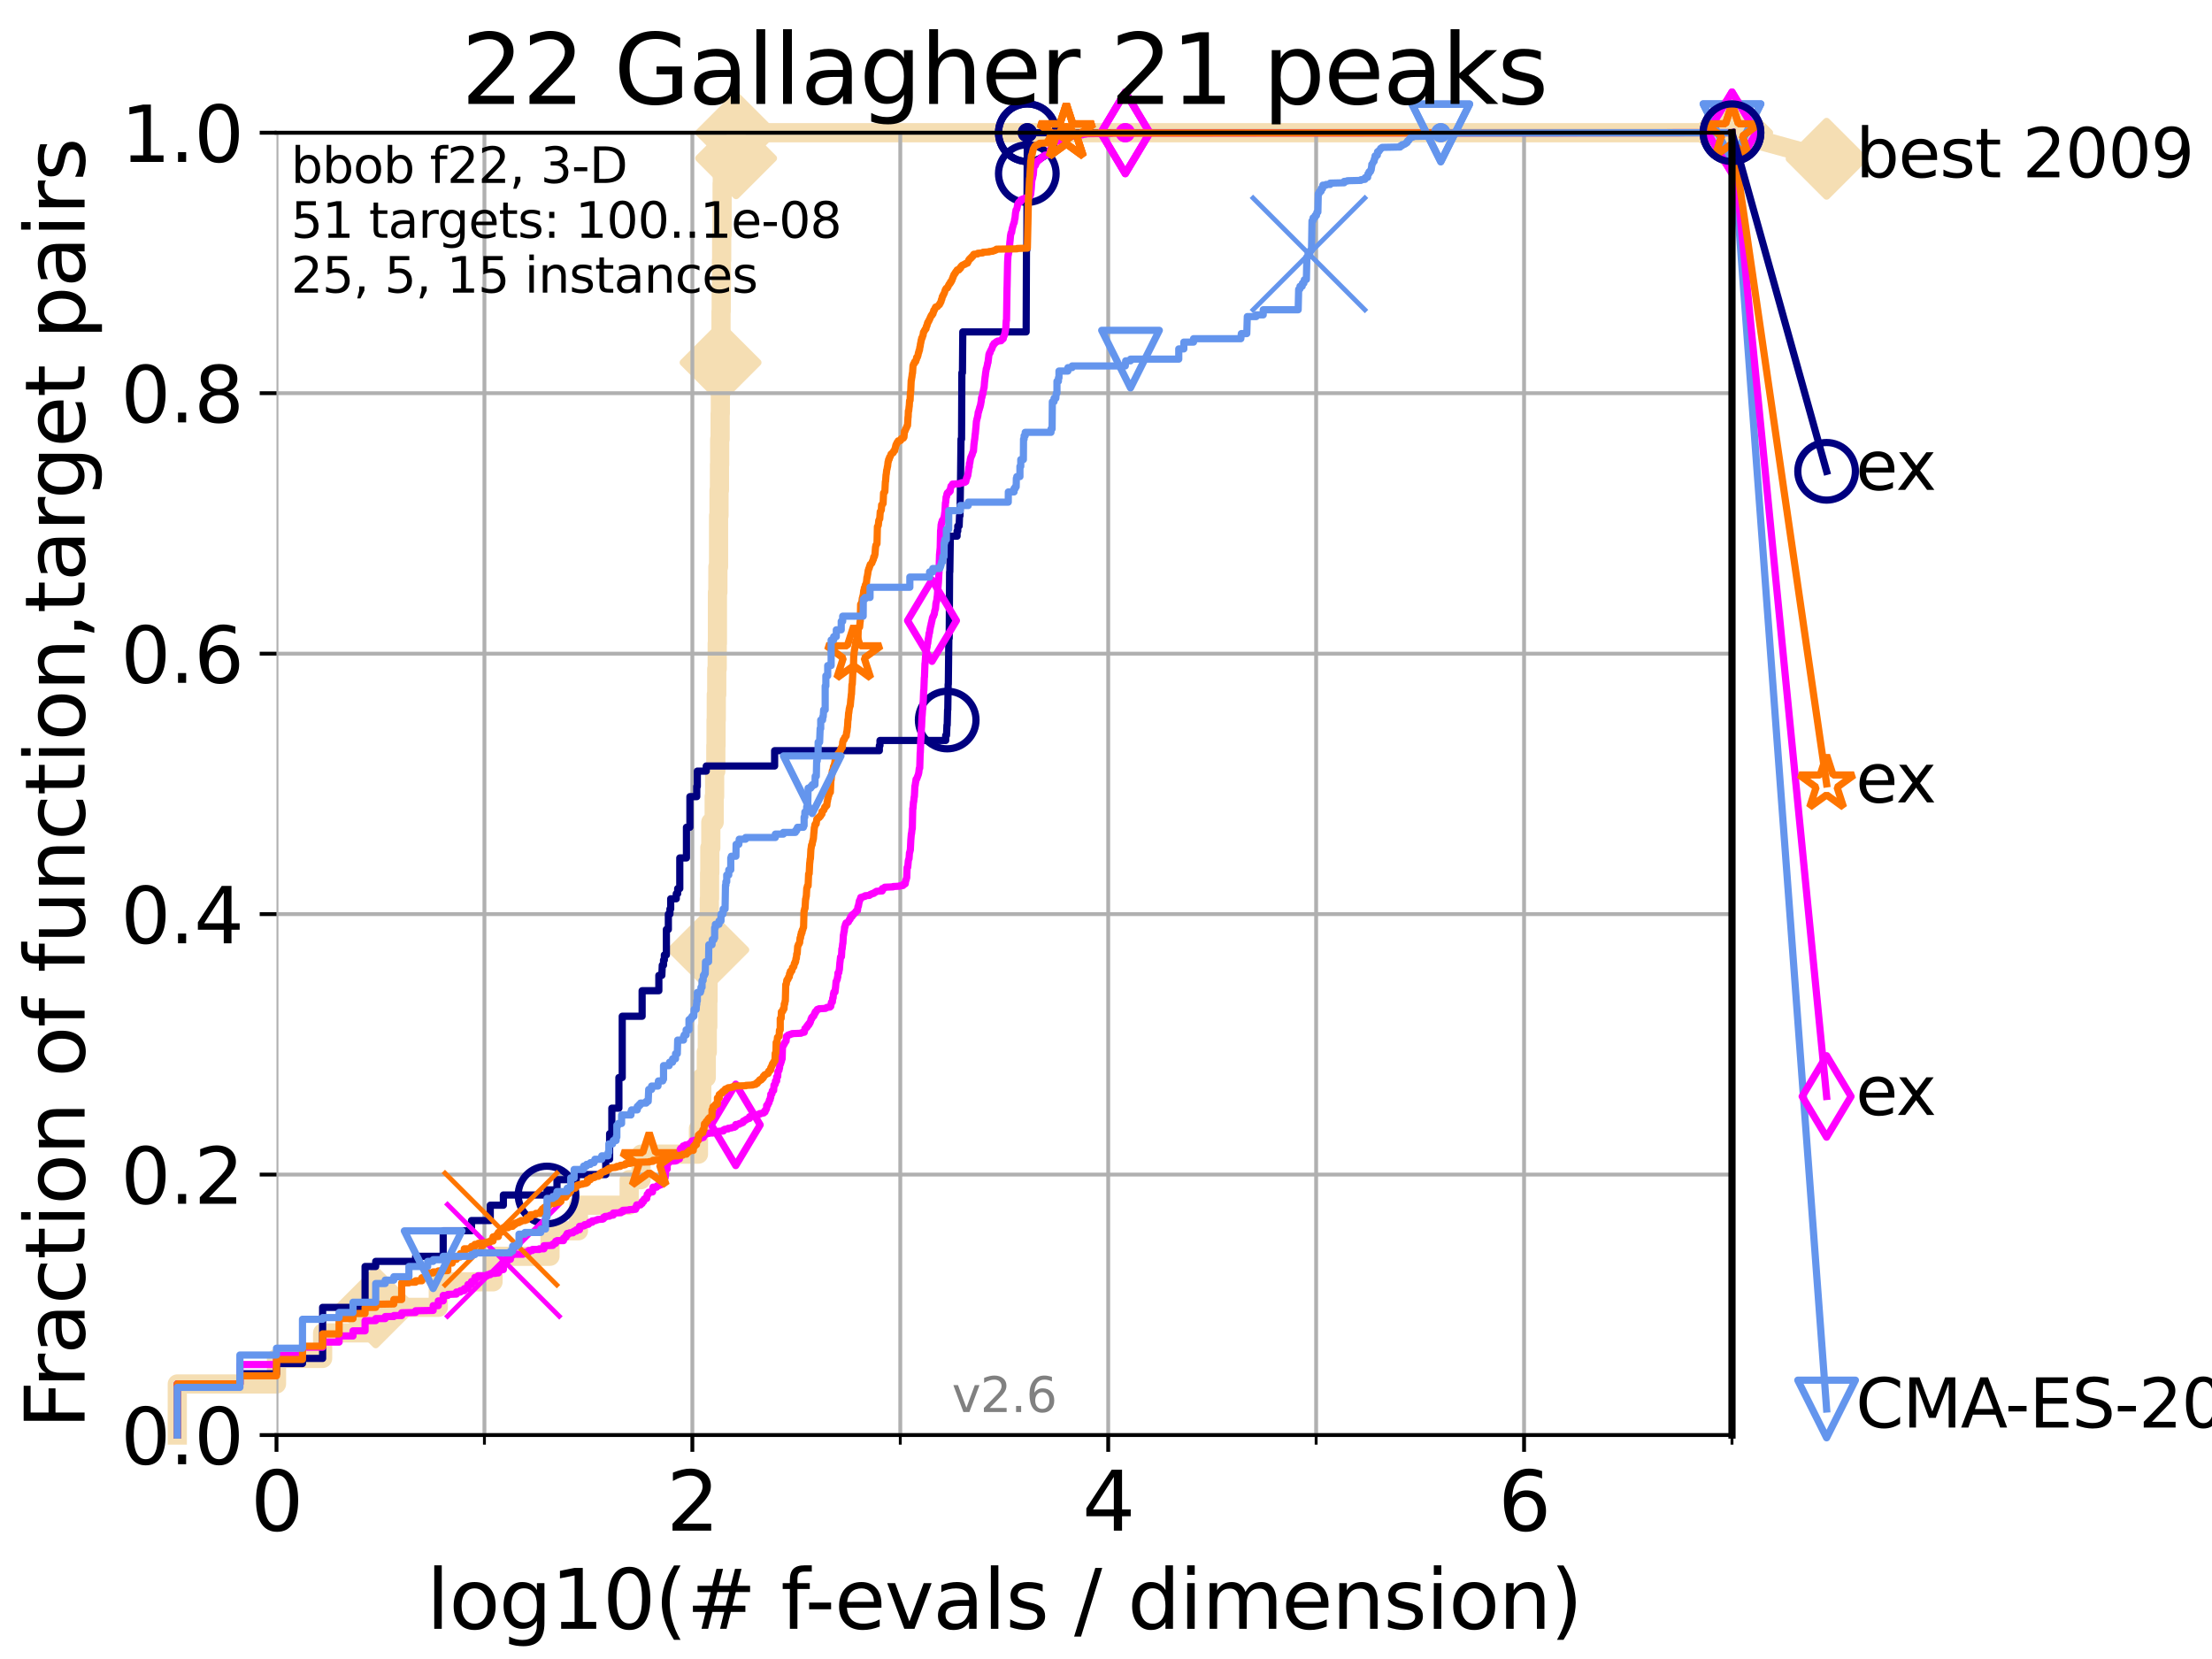 <?xml version="1.0" encoding="utf-8" standalone="no"?>
<!DOCTYPE svg PUBLIC "-//W3C//DTD SVG 1.1//EN"
  "http://www.w3.org/Graphics/SVG/1.1/DTD/svg11.dtd">
<svg xmlns:xlink="http://www.w3.org/1999/xlink" width="460.8pt" height="345.6pt" viewBox="0 0 460.8 345.6" xmlns="http://www.w3.org/2000/svg" version="1.1">
 <defs>
  <style type="text/css">*{stroke-linejoin: round; stroke-linecap: butt}</style>
 </defs>
 <g id="figure_1">
  <g id="patch_1">
   <path d="M 0 345.6 
L 460.8 345.6 
L 460.8 0 
L 0 0 
z
" style="fill: #ffffff"/>
  </g>
  <g id="axes_1">
   <g id="patch_2">
    <path d="M 57.6 298.944 
L 360.806 298.944 
L 360.806 27.648 
L 57.6 27.648 
z
" style="fill: #ffffff"/>
   </g>
   <g id="line2d_1">
    <path d="M 36.933 298.944 
L 36.933 288.305 
L 57.6 288.305 
L 57.6 282.985 
L 67.209 282.985 
L 67.209 277.666 
L 78.267 277.666 
L 78.267 272.346 
L 91.306 272.346 
L 91.306 267.027 
L 102.708 267.027 
L 102.708 261.707 
L 114.571 261.707 
L 114.571 256.388 
L 120.507 256.388 
L 120.507 251.068 
L 131.065 251.068 
L 131.065 245.749 
L 133.546 245.749 
L 133.546 240.429 
L 145.503 240.429 
L 145.503 235.11 
L 146.137 235.11 
L 146.137 229.79 
L 146.194 229.79 
L 146.194 224.471 
L 147.13 224.471 
L 147.13 219.151 
L 147.344 219.151 
L 147.344 213.832 
L 147.45 213.832 
L 147.45 208.512 
L 147.503 208.512 
L 147.503 203.192 
L 147.555 203.192 
L 147.555 197.873 
L 147.608 197.873 
L 147.608 192.553 
L 147.764 192.553 
L 147.764 187.234 
L 147.816 187.234 
L 147.816 181.914 
L 147.868 181.914 
L 147.868 176.595 
L 148.074 176.595 
L 148.074 171.275 
L 148.776 171.275 
L 148.776 165.956 
L 148.874 165.956 
L 148.874 160.636 
L 149.118 160.636 
L 149.118 155.317 
L 149.166 155.317 
L 149.166 149.997 
L 149.214 149.997 
L 149.214 144.678 
L 149.31 144.678 
L 149.31 139.358 
L 149.406 139.358 
L 149.406 134.039 
L 149.453 134.039 
L 149.453 123.4 
L 149.548 123.4 
L 149.548 118.08 
L 149.689 118.08 
L 149.689 107.441 
L 149.783 107.441 
L 149.783 102.121 
L 149.876 102.121 
L 149.876 96.802 
L 149.922 96.802 
L 149.922 91.482 
L 150.015 91.482 
L 150.015 86.163 
L 150.061 86.163 
L 150.061 80.843 
L 150.107 80.843 
L 150.107 75.524 
L 150.152 75.524 
L 150.152 70.204 
L 150.198 70.204 
L 150.198 64.885 
L 150.244 64.885 
L 150.244 59.565 
L 150.289 59.565 
L 150.289 54.246 
L 150.335 54.246 
L 150.335 48.926 
L 150.425 48.926 
L 150.425 38.287 
L 150.47 38.287 
L 150.47 32.968 
L 153.344 32.968 
L 153.344 27.648 
L 360.806 27.648 
" style="fill: none; stroke: #f5deb3; stroke-width: 4; stroke-linecap: square"/>
   </g>
   <g id="line2d_2">
    <defs>
     <path id="mf1e8b65c24" d="M -0 7.778 
L 7.778 0 
L 0 -7.778 
L -7.778 -0 
z
" style="stroke: #f5deb3; stroke-width: 1.5; stroke-linejoin: miter"/>
    </defs>
    <g>
     <use xlink:href="#mf1e8b65c24" x="78.267" y="272.346" style="fill: #f5deb3; stroke: #f5deb3; stroke-width: 1.5; stroke-linejoin: miter"/>
     <use xlink:href="#mf1e8b65c24" x="147.555" y="197.873" style="fill: #f5deb3; stroke: #f5deb3; stroke-width: 1.5; stroke-linejoin: miter"/>
     <use xlink:href="#mf1e8b65c24" x="150.107" y="75.524" style="fill: #f5deb3; stroke: #f5deb3; stroke-width: 1.5; stroke-linejoin: miter"/>
     <use xlink:href="#mf1e8b65c24" x="153.344" y="32.968" style="fill: #f5deb3; stroke: #f5deb3; stroke-width: 1.5; stroke-linejoin: miter"/>
     <use xlink:href="#mf1e8b65c24" x="153.344" y="27.648" style="fill: #f5deb3; stroke: #f5deb3; stroke-width: 1.5; stroke-linejoin: miter"/>
     <use xlink:href="#mf1e8b65c24" x="360.806" y="27.648" style="fill: #f5deb3; stroke: #f5deb3; stroke-width: 1.5; stroke-linejoin: miter"/>
    </g>
   </g>
   <g id="line2d_3">
    <path style="fill: none; stroke: #f5deb3; stroke-width: 4; stroke-linecap: square"/>
    <g/>
   </g>
   <g id="line2d_4">
    <path d="M 360.806 27.648 
L 380.515 33.074 
" style="fill: none; stroke: #f5deb3; stroke-width: 4; stroke-linecap: square"/>
    <g>
     <use xlink:href="#mf1e8b65c24" x="360.806" y="27.648" style="fill: #f5deb3; stroke: #f5deb3; stroke-width: 1.5; stroke-linejoin: miter"/>
     <use xlink:href="#mf1e8b65c24" x="380.515" y="33.074" style="fill: #f5deb3; stroke: #f5deb3; stroke-width: 1.5; stroke-linejoin: miter"/>
    </g>
   </g>
   <g id="matplotlib.axis_1">
    <g id="xtick_1">
     <g id="line2d_5">
      <path d="M 57.6 298.944 
L 57.6 27.648 
" clip-path="url(#p948214f7c8)" style="fill: none; stroke: #b0b0b0; stroke-width: 0.8; stroke-linecap: square"/>
     </g>
     <g id="line2d_6">
      <defs>
       <path id="m054938731a" d="M 0 0 
L 0 3.5 
" style="stroke: #000000; stroke-width: 0.8"/>
      </defs>
      <g>
       <use xlink:href="#m054938731a" x="57.6" y="298.944" style="stroke: #000000; stroke-width: 0.8"/>
      </g>
     </g>
     <g id="text_1">
      <!-- 0 -->
      <g transform="translate(52.192 318.861)scale(0.17 -0.17)">
       <defs>
        <path id="DejaVuSans-30" d="M 2034 4250 
Q 1547 4250 1301 3770 
Q 1056 3291 1056 2328 
Q 1056 1369 1301 889 
Q 1547 409 2034 409 
Q 2525 409 2770 889 
Q 3016 1369 3016 2328 
Q 3016 3291 2770 3770 
Q 2525 4250 2034 4250 
z
M 2034 4750 
Q 2819 4750 3233 4129 
Q 3647 3509 3647 2328 
Q 3647 1150 3233 529 
Q 2819 -91 2034 -91 
Q 1250 -91 836 529 
Q 422 1150 422 2328 
Q 422 3509 836 4129 
Q 1250 4750 2034 4750 
z
" transform="scale(0.016)"/>
       </defs>
       <use xlink:href="#DejaVuSans-30"/>
      </g>
     </g>
    </g>
    <g id="xtick_2">
     <g id="line2d_7">
      <path d="M 144.23 298.944 
L 144.23 27.648 
" clip-path="url(#p948214f7c8)" style="fill: none; stroke: #b0b0b0; stroke-width: 0.8; stroke-linecap: square"/>
     </g>
     <g id="line2d_8">
      <g>
       <use xlink:href="#m054938731a" x="144.23" y="298.944" style="stroke: #000000; stroke-width: 0.8"/>
      </g>
     </g>
     <g id="text_2">
      <!-- 2 -->
      <g transform="translate(138.822 318.861)scale(0.17 -0.17)">
       <defs>
        <path id="DejaVuSans-32" d="M 1228 531 
L 3431 531 
L 3431 0 
L 469 0 
L 469 531 
Q 828 903 1448 1529 
Q 2069 2156 2228 2338 
Q 2531 2678 2651 2914 
Q 2772 3150 2772 3378 
Q 2772 3750 2511 3984 
Q 2250 4219 1831 4219 
Q 1534 4219 1204 4116 
Q 875 4013 500 3803 
L 500 4441 
Q 881 4594 1212 4672 
Q 1544 4750 1819 4750 
Q 2544 4750 2975 4387 
Q 3406 4025 3406 3419 
Q 3406 3131 3298 2873 
Q 3191 2616 2906 2266 
Q 2828 2175 2409 1742 
Q 1991 1309 1228 531 
z
" transform="scale(0.016)"/>
       </defs>
       <use xlink:href="#DejaVuSans-32"/>
      </g>
     </g>
    </g>
    <g id="xtick_3">
     <g id="line2d_9">
      <path d="M 230.861 298.944 
L 230.861 27.648 
" clip-path="url(#p948214f7c8)" style="fill: none; stroke: #b0b0b0; stroke-width: 0.8; stroke-linecap: square"/>
     </g>
     <g id="line2d_10">
      <g>
       <use xlink:href="#m054938731a" x="230.861" y="298.944" style="stroke: #000000; stroke-width: 0.8"/>
      </g>
     </g>
     <g id="text_3">
      <!-- 4 -->
      <g transform="translate(225.453 318.861)scale(0.17 -0.17)">
       <defs>
        <path id="DejaVuSans-34" d="M 2419 4116 
L 825 1625 
L 2419 1625 
L 2419 4116 
z
M 2253 4666 
L 3047 4666 
L 3047 1625 
L 3713 1625 
L 3713 1100 
L 3047 1100 
L 3047 0 
L 2419 0 
L 2419 1100 
L 313 1100 
L 313 1709 
L 2253 4666 
z
" transform="scale(0.016)"/>
       </defs>
       <use xlink:href="#DejaVuSans-34"/>
      </g>
     </g>
    </g>
    <g id="xtick_4">
     <g id="line2d_11">
      <path d="M 317.491 298.944 
L 317.491 27.648 
" clip-path="url(#p948214f7c8)" style="fill: none; stroke: #b0b0b0; stroke-width: 0.8; stroke-linecap: square"/>
     </g>
     <g id="line2d_12">
      <g>
       <use xlink:href="#m054938731a" x="317.491" y="298.944" style="stroke: #000000; stroke-width: 0.8"/>
      </g>
     </g>
     <g id="text_4">
      <!-- 6 -->
      <g transform="translate(312.083 318.861)scale(0.17 -0.17)">
       <defs>
        <path id="DejaVuSans-36" d="M 2113 2584 
Q 1688 2584 1439 2293 
Q 1191 2003 1191 1497 
Q 1191 994 1439 701 
Q 1688 409 2113 409 
Q 2538 409 2786 701 
Q 3034 994 3034 1497 
Q 3034 2003 2786 2293 
Q 2538 2584 2113 2584 
z
M 3366 4563 
L 3366 3988 
Q 3128 4100 2886 4159 
Q 2644 4219 2406 4219 
Q 1781 4219 1451 3797 
Q 1122 3375 1075 2522 
Q 1259 2794 1537 2939 
Q 1816 3084 2150 3084 
Q 2853 3084 3261 2657 
Q 3669 2231 3669 1497 
Q 3669 778 3244 343 
Q 2819 -91 2113 -91 
Q 1303 -91 875 529 
Q 447 1150 447 2328 
Q 447 3434 972 4092 
Q 1497 4750 2381 4750 
Q 2619 4750 2861 4703 
Q 3103 4656 3366 4563 
z
" transform="scale(0.016)"/>
       </defs>
       <use xlink:href="#DejaVuSans-36"/>
      </g>
     </g>
    </g>
    <g id="xtick_5">
     <g id="line2d_13">
      <path d="M 100.915 298.944 
L 100.915 27.648 
" clip-path="url(#p948214f7c8)" style="fill: none; stroke: #b0b0b0; stroke-width: 0.8; stroke-linecap: square"/>
     </g>
     <g id="line2d_14">
      <defs>
       <path id="m04aac945e0" d="M 0 0 
L 0 2 
" style="stroke: #000000; stroke-width: 0.6"/>
      </defs>
      <g>
       <use xlink:href="#m04aac945e0" x="100.915" y="298.944" style="stroke: #000000; stroke-width: 0.6"/>
      </g>
     </g>
    </g>
    <g id="xtick_6">
     <g id="line2d_15">
      <path d="M 187.546 298.944 
L 187.546 27.648 
" clip-path="url(#p948214f7c8)" style="fill: none; stroke: #b0b0b0; stroke-width: 0.8; stroke-linecap: square"/>
     </g>
     <g id="line2d_16">
      <g>
       <use xlink:href="#m04aac945e0" x="187.546" y="298.944" style="stroke: #000000; stroke-width: 0.6"/>
      </g>
     </g>
    </g>
    <g id="xtick_7">
     <g id="line2d_17">
      <path d="M 274.176 298.944 
L 274.176 27.648 
" clip-path="url(#p948214f7c8)" style="fill: none; stroke: #b0b0b0; stroke-width: 0.8; stroke-linecap: square"/>
     </g>
     <g id="line2d_18">
      <g>
       <use xlink:href="#m04aac945e0" x="274.176" y="298.944" style="stroke: #000000; stroke-width: 0.6"/>
      </g>
     </g>
    </g>
    <g id="xtick_8">
     <g id="line2d_19">
      <path d="M 360.806 298.944 
L 360.806 27.648 
" clip-path="url(#p948214f7c8)" style="fill: none; stroke: #b0b0b0; stroke-width: 0.8; stroke-linecap: square"/>
     </g>
     <g id="line2d_20">
      <g>
       <use xlink:href="#m04aac945e0" x="360.806" y="298.944" style="stroke: #000000; stroke-width: 0.6"/>
      </g>
     </g>
    </g>
    <g id="text_5">
     <!-- log10(# f-evals / dimension) -->
     <g transform="translate(88.823 339.314)scale(0.17 -0.17)">
      <defs>
       <path id="DejaVuSans-6c" d="M 603 4863 
L 1178 4863 
L 1178 0 
L 603 0 
L 603 4863 
z
" transform="scale(0.016)"/>
       <path id="DejaVuSans-6f" d="M 1959 3097 
Q 1497 3097 1228 2736 
Q 959 2375 959 1747 
Q 959 1119 1226 758 
Q 1494 397 1959 397 
Q 2419 397 2687 759 
Q 2956 1122 2956 1747 
Q 2956 2369 2687 2733 
Q 2419 3097 1959 3097 
z
M 1959 3584 
Q 2709 3584 3137 3096 
Q 3566 2609 3566 1747 
Q 3566 888 3137 398 
Q 2709 -91 1959 -91 
Q 1206 -91 779 398 
Q 353 888 353 1747 
Q 353 2609 779 3096 
Q 1206 3584 1959 3584 
z
" transform="scale(0.016)"/>
       <path id="DejaVuSans-67" d="M 2906 1791 
Q 2906 2416 2648 2759 
Q 2391 3103 1925 3103 
Q 1463 3103 1205 2759 
Q 947 2416 947 1791 
Q 947 1169 1205 825 
Q 1463 481 1925 481 
Q 2391 481 2648 825 
Q 2906 1169 2906 1791 
z
M 3481 434 
Q 3481 -459 3084 -895 
Q 2688 -1331 1869 -1331 
Q 1566 -1331 1297 -1286 
Q 1028 -1241 775 -1147 
L 775 -588 
Q 1028 -725 1275 -790 
Q 1522 -856 1778 -856 
Q 2344 -856 2625 -561 
Q 2906 -266 2906 331 
L 2906 616 
Q 2728 306 2450 153 
Q 2172 0 1784 0 
Q 1141 0 747 490 
Q 353 981 353 1791 
Q 353 2603 747 3093 
Q 1141 3584 1784 3584 
Q 2172 3584 2450 3431 
Q 2728 3278 2906 2969 
L 2906 3500 
L 3481 3500 
L 3481 434 
z
" transform="scale(0.016)"/>
       <path id="DejaVuSans-31" d="M 794 531 
L 1825 531 
L 1825 4091 
L 703 3866 
L 703 4441 
L 1819 4666 
L 2450 4666 
L 2450 531 
L 3481 531 
L 3481 0 
L 794 0 
L 794 531 
z
" transform="scale(0.016)"/>
       <path id="DejaVuSans-28" d="M 1984 4856 
Q 1566 4138 1362 3434 
Q 1159 2731 1159 2009 
Q 1159 1288 1364 580 
Q 1569 -128 1984 -844 
L 1484 -844 
Q 1016 -109 783 600 
Q 550 1309 550 2009 
Q 550 2706 781 3412 
Q 1013 4119 1484 4856 
L 1984 4856 
z
" transform="scale(0.016)"/>
       <path id="DejaVuSans-23" d="M 3272 2816 
L 2363 2816 
L 2100 1772 
L 3016 1772 
L 3272 2816 
z
M 2803 4594 
L 2478 3297 
L 3391 3297 
L 3719 4594 
L 4219 4594 
L 3897 3297 
L 4872 3297 
L 4872 2816 
L 3775 2816 
L 3519 1772 
L 4513 1772 
L 4513 1294 
L 3397 1294 
L 3072 0 
L 2572 0 
L 2894 1294 
L 1978 1294 
L 1656 0 
L 1153 0 
L 1478 1294 
L 494 1294 
L 494 1772 
L 1594 1772 
L 1856 2816 
L 850 2816 
L 850 3297 
L 1978 3297 
L 2297 4594 
L 2803 4594 
z
" transform="scale(0.016)"/>
       <path id="DejaVuSans-20" transform="scale(0.016)"/>
       <path id="DejaVuSans-66" d="M 2375 4863 
L 2375 4384 
L 1825 4384 
Q 1516 4384 1395 4259 
Q 1275 4134 1275 3809 
L 1275 3500 
L 2222 3500 
L 2222 3053 
L 1275 3053 
L 1275 0 
L 697 0 
L 697 3053 
L 147 3053 
L 147 3500 
L 697 3500 
L 697 3744 
Q 697 4328 969 4595 
Q 1241 4863 1831 4863 
L 2375 4863 
z
" transform="scale(0.016)"/>
       <path id="DejaVuSans-2d" d="M 313 2009 
L 1997 2009 
L 1997 1497 
L 313 1497 
L 313 2009 
z
" transform="scale(0.016)"/>
       <path id="DejaVuSans-65" d="M 3597 1894 
L 3597 1613 
L 953 1613 
Q 991 1019 1311 708 
Q 1631 397 2203 397 
Q 2534 397 2845 478 
Q 3156 559 3463 722 
L 3463 178 
Q 3153 47 2828 -22 
Q 2503 -91 2169 -91 
Q 1331 -91 842 396 
Q 353 884 353 1716 
Q 353 2575 817 3079 
Q 1281 3584 2069 3584 
Q 2775 3584 3186 3129 
Q 3597 2675 3597 1894 
z
M 3022 2063 
Q 3016 2534 2758 2815 
Q 2500 3097 2075 3097 
Q 1594 3097 1305 2825 
Q 1016 2553 972 2059 
L 3022 2063 
z
" transform="scale(0.016)"/>
       <path id="DejaVuSans-76" d="M 191 3500 
L 800 3500 
L 1894 563 
L 2988 3500 
L 3597 3500 
L 2284 0 
L 1503 0 
L 191 3500 
z
" transform="scale(0.016)"/>
       <path id="DejaVuSans-61" d="M 2194 1759 
Q 1497 1759 1228 1600 
Q 959 1441 959 1056 
Q 959 750 1161 570 
Q 1363 391 1709 391 
Q 2188 391 2477 730 
Q 2766 1069 2766 1631 
L 2766 1759 
L 2194 1759 
z
M 3341 1997 
L 3341 0 
L 2766 0 
L 2766 531 
Q 2569 213 2275 61 
Q 1981 -91 1556 -91 
Q 1019 -91 701 211 
Q 384 513 384 1019 
Q 384 1609 779 1909 
Q 1175 2209 1959 2209 
L 2766 2209 
L 2766 2266 
Q 2766 2663 2505 2880 
Q 2244 3097 1772 3097 
Q 1472 3097 1187 3025 
Q 903 2953 641 2809 
L 641 3341 
Q 956 3463 1253 3523 
Q 1550 3584 1831 3584 
Q 2591 3584 2966 3190 
Q 3341 2797 3341 1997 
z
" transform="scale(0.016)"/>
       <path id="DejaVuSans-73" d="M 2834 3397 
L 2834 2853 
Q 2591 2978 2328 3040 
Q 2066 3103 1784 3103 
Q 1356 3103 1142 2972 
Q 928 2841 928 2578 
Q 928 2378 1081 2264 
Q 1234 2150 1697 2047 
L 1894 2003 
Q 2506 1872 2764 1633 
Q 3022 1394 3022 966 
Q 3022 478 2636 193 
Q 2250 -91 1575 -91 
Q 1294 -91 989 -36 
Q 684 19 347 128 
L 347 722 
Q 666 556 975 473 
Q 1284 391 1588 391 
Q 1994 391 2212 530 
Q 2431 669 2431 922 
Q 2431 1156 2273 1281 
Q 2116 1406 1581 1522 
L 1381 1569 
Q 847 1681 609 1914 
Q 372 2147 372 2553 
Q 372 3047 722 3315 
Q 1072 3584 1716 3584 
Q 2034 3584 2315 3537 
Q 2597 3491 2834 3397 
z
" transform="scale(0.016)"/>
       <path id="DejaVuSans-2f" d="M 1625 4666 
L 2156 4666 
L 531 -594 
L 0 -594 
L 1625 4666 
z
" transform="scale(0.016)"/>
       <path id="DejaVuSans-64" d="M 2906 2969 
L 2906 4863 
L 3481 4863 
L 3481 0 
L 2906 0 
L 2906 525 
Q 2725 213 2448 61 
Q 2172 -91 1784 -91 
Q 1150 -91 751 415 
Q 353 922 353 1747 
Q 353 2572 751 3078 
Q 1150 3584 1784 3584 
Q 2172 3584 2448 3432 
Q 2725 3281 2906 2969 
z
M 947 1747 
Q 947 1113 1208 752 
Q 1469 391 1925 391 
Q 2381 391 2643 752 
Q 2906 1113 2906 1747 
Q 2906 2381 2643 2742 
Q 2381 3103 1925 3103 
Q 1469 3103 1208 2742 
Q 947 2381 947 1747 
z
" transform="scale(0.016)"/>
       <path id="DejaVuSans-69" d="M 603 3500 
L 1178 3500 
L 1178 0 
L 603 0 
L 603 3500 
z
M 603 4863 
L 1178 4863 
L 1178 4134 
L 603 4134 
L 603 4863 
z
" transform="scale(0.016)"/>
       <path id="DejaVuSans-6d" d="M 3328 2828 
Q 3544 3216 3844 3400 
Q 4144 3584 4550 3584 
Q 5097 3584 5394 3201 
Q 5691 2819 5691 2113 
L 5691 0 
L 5113 0 
L 5113 2094 
Q 5113 2597 4934 2840 
Q 4756 3084 4391 3084 
Q 3944 3084 3684 2787 
Q 3425 2491 3425 1978 
L 3425 0 
L 2847 0 
L 2847 2094 
Q 2847 2600 2669 2842 
Q 2491 3084 2119 3084 
Q 1678 3084 1418 2786 
Q 1159 2488 1159 1978 
L 1159 0 
L 581 0 
L 581 3500 
L 1159 3500 
L 1159 2956 
Q 1356 3278 1631 3431 
Q 1906 3584 2284 3584 
Q 2666 3584 2933 3390 
Q 3200 3197 3328 2828 
z
" transform="scale(0.016)"/>
       <path id="DejaVuSans-6e" d="M 3513 2113 
L 3513 0 
L 2938 0 
L 2938 2094 
Q 2938 2591 2744 2837 
Q 2550 3084 2163 3084 
Q 1697 3084 1428 2787 
Q 1159 2491 1159 1978 
L 1159 0 
L 581 0 
L 581 3500 
L 1159 3500 
L 1159 2956 
Q 1366 3272 1645 3428 
Q 1925 3584 2291 3584 
Q 2894 3584 3203 3211 
Q 3513 2838 3513 2113 
z
" transform="scale(0.016)"/>
       <path id="DejaVuSans-29" d="M 513 4856 
L 1013 4856 
Q 1481 4119 1714 3412 
Q 1947 2706 1947 2009 
Q 1947 1309 1714 600 
Q 1481 -109 1013 -844 
L 513 -844 
Q 928 -128 1133 580 
Q 1338 1288 1338 2009 
Q 1338 2731 1133 3434 
Q 928 4138 513 4856 
z
" transform="scale(0.016)"/>
      </defs>
      <use xlink:href="#DejaVuSans-6c"/>
      <use xlink:href="#DejaVuSans-6f" x="27.783"/>
      <use xlink:href="#DejaVuSans-67" x="88.965"/>
      <use xlink:href="#DejaVuSans-31" x="152.441"/>
      <use xlink:href="#DejaVuSans-30" x="216.064"/>
      <use xlink:href="#DejaVuSans-28" x="279.688"/>
      <use xlink:href="#DejaVuSans-23" x="318.701"/>
      <use xlink:href="#DejaVuSans-20" x="402.49"/>
      <use xlink:href="#DejaVuSans-66" x="434.277"/>
      <use xlink:href="#DejaVuSans-2d" x="463.982"/>
      <use xlink:href="#DejaVuSans-65" x="500.066"/>
      <use xlink:href="#DejaVuSans-76" x="561.59"/>
      <use xlink:href="#DejaVuSans-61" x="620.77"/>
      <use xlink:href="#DejaVuSans-6c" x="682.049"/>
      <use xlink:href="#DejaVuSans-73" x="709.832"/>
      <use xlink:href="#DejaVuSans-20" x="761.932"/>
      <use xlink:href="#DejaVuSans-2f" x="793.719"/>
      <use xlink:href="#DejaVuSans-20" x="827.41"/>
      <use xlink:href="#DejaVuSans-64" x="859.197"/>
      <use xlink:href="#DejaVuSans-69" x="922.674"/>
      <use xlink:href="#DejaVuSans-6d" x="950.457"/>
      <use xlink:href="#DejaVuSans-65" x="1047.869"/>
      <use xlink:href="#DejaVuSans-6e" x="1109.393"/>
      <use xlink:href="#DejaVuSans-73" x="1172.771"/>
      <use xlink:href="#DejaVuSans-69" x="1224.871"/>
      <use xlink:href="#DejaVuSans-6f" x="1252.654"/>
      <use xlink:href="#DejaVuSans-6e" x="1313.836"/>
      <use xlink:href="#DejaVuSans-29" x="1377.215"/>
     </g>
    </g>
   </g>
   <g id="matplotlib.axis_2">
    <g id="ytick_1">
     <g id="line2d_21">
      <path d="M 57.6 298.944 
L 360.806 298.944 
" clip-path="url(#p948214f7c8)" style="fill: none; stroke: #b0b0b0; stroke-width: 0.8; stroke-linecap: square"/>
     </g>
     <g id="line2d_22">
      <defs>
       <path id="m9b836bbf22" d="M 0 0 
L -3.5 0 
" style="stroke: #000000; stroke-width: 0.8"/>
      </defs>
      <g>
       <use xlink:href="#m9b836bbf22" x="57.6" y="298.944" style="stroke: #000000; stroke-width: 0.8"/>
      </g>
     </g>
     <g id="text_6">
      <!-- 0.0 -->
      <g transform="translate(25.155 305.023)scale(0.16 -0.16)">
       <defs>
        <path id="DejaVuSans-2e" d="M 684 794 
L 1344 794 
L 1344 0 
L 684 0 
L 684 794 
z
" transform="scale(0.016)"/>
       </defs>
       <use xlink:href="#DejaVuSans-30"/>
       <use xlink:href="#DejaVuSans-2e" x="63.623"/>
       <use xlink:href="#DejaVuSans-30" x="95.41"/>
      </g>
     </g>
    </g>
    <g id="ytick_2">
     <g id="line2d_23">
      <path d="M 57.6 244.685 
L 360.806 244.685 
" clip-path="url(#p948214f7c8)" style="fill: none; stroke: #b0b0b0; stroke-width: 0.8; stroke-linecap: square"/>
     </g>
     <g id="line2d_24">
      <g>
       <use xlink:href="#m9b836bbf22" x="57.6" y="244.685" style="stroke: #000000; stroke-width: 0.8"/>
      </g>
     </g>
     <g id="text_7">
      <!-- 0.2 -->
      <g transform="translate(25.155 250.764)scale(0.16 -0.16)">
       <use xlink:href="#DejaVuSans-30"/>
       <use xlink:href="#DejaVuSans-2e" x="63.623"/>
       <use xlink:href="#DejaVuSans-32" x="95.41"/>
      </g>
     </g>
    </g>
    <g id="ytick_3">
     <g id="line2d_25">
      <path d="M 57.6 190.426 
L 360.806 190.426 
" clip-path="url(#p948214f7c8)" style="fill: none; stroke: #b0b0b0; stroke-width: 0.8; stroke-linecap: square"/>
     </g>
     <g id="line2d_26">
      <g>
       <use xlink:href="#m9b836bbf22" x="57.6" y="190.426" style="stroke: #000000; stroke-width: 0.8"/>
      </g>
     </g>
     <g id="text_8">
      <!-- 0.4 -->
      <g transform="translate(25.155 196.504)scale(0.16 -0.16)">
       <use xlink:href="#DejaVuSans-30"/>
       <use xlink:href="#DejaVuSans-2e" x="63.623"/>
       <use xlink:href="#DejaVuSans-34" x="95.41"/>
      </g>
     </g>
    </g>
    <g id="ytick_4">
     <g id="line2d_27">
      <path d="M 57.6 136.166 
L 360.806 136.166 
" clip-path="url(#p948214f7c8)" style="fill: none; stroke: #b0b0b0; stroke-width: 0.8; stroke-linecap: square"/>
     </g>
     <g id="line2d_28">
      <g>
       <use xlink:href="#m9b836bbf22" x="57.6" y="136.166" style="stroke: #000000; stroke-width: 0.8"/>
      </g>
     </g>
     <g id="text_9">
      <!-- 0.6 -->
      <g transform="translate(25.155 142.245)scale(0.16 -0.16)">
       <use xlink:href="#DejaVuSans-30"/>
       <use xlink:href="#DejaVuSans-2e" x="63.623"/>
       <use xlink:href="#DejaVuSans-36" x="95.41"/>
      </g>
     </g>
    </g>
    <g id="ytick_5">
     <g id="line2d_29">
      <path d="M 57.6 81.907 
L 360.806 81.907 
" clip-path="url(#p948214f7c8)" style="fill: none; stroke: #b0b0b0; stroke-width: 0.8; stroke-linecap: square"/>
     </g>
     <g id="line2d_30">
      <g>
       <use xlink:href="#m9b836bbf22" x="57.6" y="81.907" style="stroke: #000000; stroke-width: 0.8"/>
      </g>
     </g>
     <g id="text_10">
      <!-- 0.8 -->
      <g transform="translate(25.155 87.986)scale(0.16 -0.16)">
       <defs>
        <path id="DejaVuSans-38" d="M 2034 2216 
Q 1584 2216 1326 1975 
Q 1069 1734 1069 1313 
Q 1069 891 1326 650 
Q 1584 409 2034 409 
Q 2484 409 2743 651 
Q 3003 894 3003 1313 
Q 3003 1734 2745 1975 
Q 2488 2216 2034 2216 
z
M 1403 2484 
Q 997 2584 770 2862 
Q 544 3141 544 3541 
Q 544 4100 942 4425 
Q 1341 4750 2034 4750 
Q 2731 4750 3128 4425 
Q 3525 4100 3525 3541 
Q 3525 3141 3298 2862 
Q 3072 2584 2669 2484 
Q 3125 2378 3379 2068 
Q 3634 1759 3634 1313 
Q 3634 634 3220 271 
Q 2806 -91 2034 -91 
Q 1263 -91 848 271 
Q 434 634 434 1313 
Q 434 1759 690 2068 
Q 947 2378 1403 2484 
z
M 1172 3481 
Q 1172 3119 1398 2916 
Q 1625 2713 2034 2713 
Q 2441 2713 2670 2916 
Q 2900 3119 2900 3481 
Q 2900 3844 2670 4047 
Q 2441 4250 2034 4250 
Q 1625 4250 1398 4047 
Q 1172 3844 1172 3481 
z
" transform="scale(0.016)"/>
       </defs>
       <use xlink:href="#DejaVuSans-30"/>
       <use xlink:href="#DejaVuSans-2e" x="63.623"/>
       <use xlink:href="#DejaVuSans-38" x="95.41"/>
      </g>
     </g>
    </g>
    <g id="ytick_6">
     <g id="line2d_31">
      <path d="M 57.6 27.648 
L 360.806 27.648 
" clip-path="url(#p948214f7c8)" style="fill: none; stroke: #b0b0b0; stroke-width: 0.8; stroke-linecap: square"/>
     </g>
     <g id="line2d_32">
      <g>
       <use xlink:href="#m9b836bbf22" x="57.6" y="27.648" style="stroke: #000000; stroke-width: 0.8"/>
      </g>
     </g>
     <g id="text_11">
      <!-- 1.0 -->
      <g transform="translate(25.155 33.727)scale(0.16 -0.16)">
       <use xlink:href="#DejaVuSans-31"/>
       <use xlink:href="#DejaVuSans-2e" x="63.623"/>
       <use xlink:href="#DejaVuSans-30" x="95.41"/>
      </g>
     </g>
    </g>
    <g id="text_12">
     <!-- Fraction of function,target pairs -->
     <g transform="translate(17.62 297.681)rotate(-90)scale(0.17 -0.17)">
      <defs>
       <path id="DejaVuSans-46" d="M 628 4666 
L 3309 4666 
L 3309 4134 
L 1259 4134 
L 1259 2759 
L 3109 2759 
L 3109 2228 
L 1259 2228 
L 1259 0 
L 628 0 
L 628 4666 
z
" transform="scale(0.016)"/>
       <path id="DejaVuSans-72" d="M 2631 2963 
Q 2534 3019 2420 3045 
Q 2306 3072 2169 3072 
Q 1681 3072 1420 2755 
Q 1159 2438 1159 1844 
L 1159 0 
L 581 0 
L 581 3500 
L 1159 3500 
L 1159 2956 
Q 1341 3275 1631 3429 
Q 1922 3584 2338 3584 
Q 2397 3584 2469 3576 
Q 2541 3569 2628 3553 
L 2631 2963 
z
" transform="scale(0.016)"/>
       <path id="DejaVuSans-63" d="M 3122 3366 
L 3122 2828 
Q 2878 2963 2633 3030 
Q 2388 3097 2138 3097 
Q 1578 3097 1268 2742 
Q 959 2388 959 1747 
Q 959 1106 1268 751 
Q 1578 397 2138 397 
Q 2388 397 2633 464 
Q 2878 531 3122 666 
L 3122 134 
Q 2881 22 2623 -34 
Q 2366 -91 2075 -91 
Q 1284 -91 818 406 
Q 353 903 353 1747 
Q 353 2603 823 3093 
Q 1294 3584 2113 3584 
Q 2378 3584 2631 3529 
Q 2884 3475 3122 3366 
z
" transform="scale(0.016)"/>
       <path id="DejaVuSans-74" d="M 1172 4494 
L 1172 3500 
L 2356 3500 
L 2356 3053 
L 1172 3053 
L 1172 1153 
Q 1172 725 1289 603 
Q 1406 481 1766 481 
L 2356 481 
L 2356 0 
L 1766 0 
Q 1100 0 847 248 
Q 594 497 594 1153 
L 594 3053 
L 172 3053 
L 172 3500 
L 594 3500 
L 594 4494 
L 1172 4494 
z
" transform="scale(0.016)"/>
       <path id="DejaVuSans-75" d="M 544 1381 
L 544 3500 
L 1119 3500 
L 1119 1403 
Q 1119 906 1312 657 
Q 1506 409 1894 409 
Q 2359 409 2629 706 
Q 2900 1003 2900 1516 
L 2900 3500 
L 3475 3500 
L 3475 0 
L 2900 0 
L 2900 538 
Q 2691 219 2414 64 
Q 2138 -91 1772 -91 
Q 1169 -91 856 284 
Q 544 659 544 1381 
z
M 1991 3584 
L 1991 3584 
z
" transform="scale(0.016)"/>
       <path id="DejaVuSans-2c" d="M 750 794 
L 1409 794 
L 1409 256 
L 897 -744 
L 494 -744 
L 750 256 
L 750 794 
z
" transform="scale(0.016)"/>
       <path id="DejaVuSans-70" d="M 1159 525 
L 1159 -1331 
L 581 -1331 
L 581 3500 
L 1159 3500 
L 1159 2969 
Q 1341 3281 1617 3432 
Q 1894 3584 2278 3584 
Q 2916 3584 3314 3078 
Q 3713 2572 3713 1747 
Q 3713 922 3314 415 
Q 2916 -91 2278 -91 
Q 1894 -91 1617 61 
Q 1341 213 1159 525 
z
M 3116 1747 
Q 3116 2381 2855 2742 
Q 2594 3103 2138 3103 
Q 1681 3103 1420 2742 
Q 1159 2381 1159 1747 
Q 1159 1113 1420 752 
Q 1681 391 2138 391 
Q 2594 391 2855 752 
Q 3116 1113 3116 1747 
z
" transform="scale(0.016)"/>
      </defs>
      <use xlink:href="#DejaVuSans-46"/>
      <use xlink:href="#DejaVuSans-72" x="50.27"/>
      <use xlink:href="#DejaVuSans-61" x="91.383"/>
      <use xlink:href="#DejaVuSans-63" x="152.662"/>
      <use xlink:href="#DejaVuSans-74" x="207.643"/>
      <use xlink:href="#DejaVuSans-69" x="246.852"/>
      <use xlink:href="#DejaVuSans-6f" x="274.635"/>
      <use xlink:href="#DejaVuSans-6e" x="335.816"/>
      <use xlink:href="#DejaVuSans-20" x="399.195"/>
      <use xlink:href="#DejaVuSans-6f" x="430.982"/>
      <use xlink:href="#DejaVuSans-66" x="492.164"/>
      <use xlink:href="#DejaVuSans-20" x="527.369"/>
      <use xlink:href="#DejaVuSans-66" x="559.156"/>
      <use xlink:href="#DejaVuSans-75" x="594.361"/>
      <use xlink:href="#DejaVuSans-6e" x="657.74"/>
      <use xlink:href="#DejaVuSans-63" x="721.119"/>
      <use xlink:href="#DejaVuSans-74" x="776.1"/>
      <use xlink:href="#DejaVuSans-69" x="815.309"/>
      <use xlink:href="#DejaVuSans-6f" x="843.092"/>
      <use xlink:href="#DejaVuSans-6e" x="904.273"/>
      <use xlink:href="#DejaVuSans-2c" x="967.652"/>
      <use xlink:href="#DejaVuSans-74" x="999.439"/>
      <use xlink:href="#DejaVuSans-61" x="1038.648"/>
      <use xlink:href="#DejaVuSans-72" x="1099.928"/>
      <use xlink:href="#DejaVuSans-67" x="1139.291"/>
      <use xlink:href="#DejaVuSans-65" x="1202.768"/>
      <use xlink:href="#DejaVuSans-74" x="1264.291"/>
      <use xlink:href="#DejaVuSans-20" x="1303.5"/>
      <use xlink:href="#DejaVuSans-70" x="1335.287"/>
      <use xlink:href="#DejaVuSans-61" x="1398.764"/>
      <use xlink:href="#DejaVuSans-69" x="1460.043"/>
      <use xlink:href="#DejaVuSans-72" x="1487.826"/>
      <use xlink:href="#DejaVuSans-73" x="1528.939"/>
     </g>
    </g>
   </g>
   <g id="line2d_33">
    <defs>
     <path id="mefc73cecb8" d="M 0 1.5 
C 0.398 1.5 0.779 1.342 1.061 1.061 
C 1.342 0.779 1.5 0.398 1.5 0 
C 1.5 -0.398 1.342 -0.779 1.061 -1.061 
C 0.779 -1.342 0.398 -1.5 0 -1.5 
C -0.398 -1.5 -0.779 -1.342 -1.061 -1.061 
C -1.342 -0.779 -1.5 -0.398 -1.5 0 
C -1.5 0.398 -1.342 0.779 -1.061 1.061 
C -0.779 1.342 -0.398 1.5 0 1.5 
z
" style="stroke: #f5deb3"/>
    </defs>
    <g>
     <use xlink:href="#mefc73cecb8" x="153.344" y="27.648" style="fill: #f5deb3; stroke: #f5deb3"/>
     <use xlink:href="#mefc73cecb8" x="153.344" y="27.648" style="fill: #f5deb3; stroke: #f5deb3"/>
    </g>
   </g>
   <g id="line2d_34">
    <defs>
     <path id="m8f3a1da752" d="M 0 1.5 
C 0.398 1.5 0.779 1.342 1.061 1.061 
C 1.342 0.779 1.5 0.398 1.5 0 
C 1.5 -0.398 1.342 -0.779 1.061 -1.061 
C 0.779 -1.342 0.398 -1.5 0 -1.5 
C -0.398 -1.5 -0.779 -1.342 -1.061 -1.061 
C -1.342 -0.779 -1.5 -0.398 -1.5 0 
C -1.5 0.398 -1.342 0.779 -1.061 1.061 
C -0.779 1.342 -0.398 1.5 0 1.5 
z
" style="stroke: #000080"/>
    </defs>
    <g>
     <use xlink:href="#m8f3a1da752" x="214.01" y="27.648" style="fill: #000080; stroke: #000080"/>
     <use xlink:href="#m8f3a1da752" x="214.01" y="27.648" style="fill: #000080; stroke: #000080"/>
    </g>
   </g>
   <g id="line2d_35">
    <path d="M 36.933 298.944 
L 36.933 288.305 
L 49.973 288.305 
L 49.973 286.177 
L 57.6 286.177 
L 57.6 284.049 
L 63.012 284.049 
L 63.012 282.985 
L 67.209 282.985 
L 67.209 272.346 
L 76.051 272.346 
L 76.051 263.835 
L 78.267 263.835 
L 78.267 262.771 
L 86.578 262.771 
L 86.578 261.707 
L 92.323 261.707 
L 92.323 256.388 
L 98.223 256.388 
L 98.223 254.26 
L 102.129 254.26 
L 102.129 251.068 
L 104.86 251.068 
L 104.86 248.94 
L 113.954 248.94 
L 113.954 247.877 
L 116.03 247.877 
L 116.03 245.749 
L 120.059 245.749 
L 120.059 244.685 
L 126.193 244.685 
L 126.193 241.493 
L 126.994 241.493 
L 126.994 236.174 
L 127.458 236.174 
L 127.458 230.854 
L 128.928 230.854 
L 128.928 224.471 
L 129.623 224.471 
L 129.623 211.704 
L 133.766 211.704 
L 133.766 206.384 
L 137.25 206.384 
L 137.25 203.192 
L 137.876 203.192 
L 137.963 201.065 
L 138.224 201.065 
L 138.224 200.001 
L 138.396 200.001 
L 138.396 198.937 
L 138.819 198.937 
L 138.819 193.617 
L 139.232 193.617 
L 139.232 190.426 
L 139.556 190.426 
L 139.556 189.362 
L 139.717 189.362 
L 139.717 187.234 
L 140.876 187.234 
L 140.876 186.17 
L 141.173 186.17 
L 141.173 185.106 
L 141.611 185.106 
L 141.611 178.723 
L 143 178.723 
L 143 172.339 
L 143.722 172.339 
L 143.722 165.956 
L 145.148 165.956 
L 145.148 163.828 
L 145.267 163.828 
L 145.267 160.636 
L 147.13 160.636 
L 147.13 159.572 
L 161.367 159.572 
L 161.367 156.381 
L 183.183 156.381 
L 183.183 155.317 
L 183.317 155.317 
L 183.317 154.253 
L 197.004 154.253 
L 197.004 153.189 
L 197.178 153.189 
L 197.264 151.061 
L 197.32 151.061 
L 197.402 147.869 
L 197.439 147.869 
L 197.516 142.55 
L 197.553 142.55 
L 197.66 132.975 
L 197.737 132.975 
L 197.82 119.144 
L 197.864 119.144 
L 197.972 111.697 
L 199.377 111.697 
L 199.377 110.633 
L 199.521 110.633 
L 199.521 109.569 
L 199.807 109.569 
L 199.889 107.441 
L 199.986 107.441 
L 200.089 99.994 
L 200.099 99.994 
L 200.195 91.482 
L 200.31 91.482 
L 200.374 77.652 
L 200.497 77.652 
L 200.566 69.14 
L 213.766 69.14 
L 213.831 52.118 
L 213.901 52.118 
L 214.01 27.648 
L 360.806 27.648 
L 360.806 27.648 
" style="fill: none; stroke: #000080; stroke-width: 1.5; stroke-linecap: square"/>
   </g>
   <g id="line2d_36">
    <defs>
     <path id="m523ed4967f" d="M 0 6 
C 1.591 6 3.117 5.368 4.243 4.243 
C 5.368 3.117 6 1.591 6 0 
C 6 -1.591 5.368 -3.117 4.243 -4.243 
C 3.117 -5.368 1.591 -6 0 -6 
C -1.591 -6 -3.117 -5.368 -4.243 -4.243 
C -5.368 -3.117 -6 -1.591 -6 0 
C -6 1.591 -5.368 3.117 -4.243 4.243 
C -3.117 5.368 -1.591 6 0 6 
z
" style="stroke: #000080; stroke-width: 1.5"/>
    </defs>
    <g>
     <use xlink:href="#m523ed4967f" x="113.954" y="248.94" style="fill-opacity: 0; stroke: #000080; stroke-width: 1.5"/>
     <use xlink:href="#m523ed4967f" x="197.32" y="149.997" style="fill-opacity: 0; stroke: #000080; stroke-width: 1.5"/>
     <use xlink:href="#m523ed4967f" x="214.01" y="36.159" style="fill-opacity: 0; stroke: #000080; stroke-width: 1.5"/>
     <use xlink:href="#m523ed4967f" x="214.01" y="27.648" style="fill-opacity: 0; stroke: #000080; stroke-width: 1.5"/>
     <use xlink:href="#m523ed4967f" x="214.01" y="27.648" style="fill-opacity: 0; stroke: #000080; stroke-width: 1.5"/>
     <use xlink:href="#m523ed4967f" x="360.806" y="27.648" style="fill-opacity: 0; stroke: #000080; stroke-width: 1.5"/>
    </g>
   </g>
   <g id="line2d_37">
    <path style="fill: none; stroke: #000080; stroke-width: 1.5; stroke-linecap: square"/>
    <g/>
   </g>
   <g id="line2d_38">
    <defs>
     <path id="m30ed03d593" d="M 0 1.5 
C 0.398 1.5 0.779 1.342 1.061 1.061 
C 1.342 0.779 1.5 0.398 1.5 0 
C 1.5 -0.398 1.342 -0.779 1.061 -1.061 
C 0.779 -1.342 0.398 -1.5 0 -1.5 
C -0.398 -1.5 -0.779 -1.342 -1.061 -1.061 
C -1.342 -0.779 -1.5 -0.398 -1.5 0 
C -1.5 0.398 -1.342 0.779 -1.061 1.061 
C -0.779 1.342 -0.398 1.5 0 1.5 
z
" style="stroke: #ff00ff"/>
    </defs>
    <g>
     <use xlink:href="#m30ed03d593" x="234.42" y="27.648" style="fill: #ff00ff; stroke: #ff00ff"/>
     <use xlink:href="#m30ed03d593" x="234.42" y="27.648" style="fill: #ff00ff; stroke: #ff00ff"/>
    </g>
   </g>
   <g id="line2d_39">
    <path d="M 36.933 298.944 
L 36.933 288.305 
L 49.973 288.305 
L 49.973 284.262 
L 57.6 284.262 
L 57.6 282.347 
L 63.012 282.347 
L 63.012 280.645 
L 67.209 280.645 
L 67.209 279.581 
L 70.639 279.581 
L 70.639 278.304 
L 73.539 278.304 
L 73.539 277.24 
L 76.051 277.24 
L 76.051 275.113 
L 78.267 275.113 
L 78.267 274.687 
L 80.249 274.687 
L 80.249 274.261 
L 82.042 274.261 
L 82.042 274.049 
L 83.678 274.049 
L 83.678 273.481 
L 86.578 273.41 
L 86.578 273.056 
L 90.231 272.985 
L 90.231 271.992 
L 91.306 271.992 
L 91.306 270.999 
L 92.323 270.999 
L 92.323 269.864 
L 93.288 269.864 
L 93.288 269.651 
L 95.081 269.58 
L 95.081 269.155 
L 95.917 269.155 
L 95.917 268.871 
L 96.718 268.871 
L 96.718 268.445 
L 97.485 268.445 
L 97.485 267.594 
L 98.223 267.594 
L 98.223 266.956 
L 98.933 266.956 
L 98.933 266.105 
L 99.617 266.105 
L 99.617 265.75 
L 101.532 265.75 
L 101.532 265.537 
L 102.129 265.537 
L 102.129 265.325 
L 103.27 265.254 
L 103.27 265.183 
L 103.815 265.183 
L 103.815 264.615 
L 104.345 264.615 
L 104.345 264.473 
L 104.86 264.473 
L 104.86 262.558 
L 105.851 262.558 
L 105.851 262.346 
L 106.327 262.346 
L 106.327 261.495 
L 106.791 261.495 
L 106.791 261.282 
L 108.956 261.282 
L 108.956 260.856 
L 110.145 260.856 
L 110.145 260.502 
L 110.897 260.502 
L 110.897 260.289 
L 112.318 260.289 
L 112.318 260.147 
L 113.317 260.147 
L 113.317 259.509 
L 115.168 259.438 
L 115.168 259.154 
L 115.46 259.154 
L 115.46 259.012 
L 115.747 259.012 
L 115.747 258.587 
L 116.03 258.587 
L 116.03 258.445 
L 117.384 258.445 
L 117.384 257.948 
L 117.644 257.948 
L 117.644 257.735 
L 117.9 257.735 
L 117.9 257.381 
L 118.152 257.381 
L 118.152 256.955 
L 118.647 256.955 
L 118.647 256.813 
L 119.366 256.813 
L 119.366 256.601 
L 119.6 256.601 
L 119.6 256.459 
L 120.059 256.459 
L 120.059 256.175 
L 120.727 256.175 
L 120.727 255.466 
L 121.582 255.395 
L 121.582 255.324 
L 121.79 255.324 
L 121.79 255.111 
L 122.599 255.04 
L 122.599 254.827 
L 122.796 254.827 
L 122.796 254.615 
L 123.375 254.615 
L 123.375 254.331 
L 124.12 254.26 
L 124.12 254.189 
L 124.482 254.118 
L 124.482 254.047 
L 125.527 253.976 
L 125.527 253.905 
L 125.696 253.905 
L 125.696 253.622 
L 126.029 253.622 
L 126.029 253.409 
L 126.994 253.338 
L 126.994 253.196 
L 127.761 253.125 
L 127.761 252.7 
L 129.348 252.629 
L 129.348 252.416 
L 129.759 252.416 
L 129.759 252.132 
L 131.065 252.061 
L 131.065 251.99 
L 132.405 251.919 
L 132.405 251.494 
L 132.639 251.494 
L 132.639 250.997 
L 133.435 250.997 
L 133.435 250.785 
L 133.766 250.714 
L 133.766 250.288 
L 134.091 250.288 
L 134.198 249.792 
L 134.411 249.721 
L 134.411 249.65 
L 134.725 249.65 
L 134.829 248.799 
L 135.034 248.799 
L 135.136 248.373 
L 135.933 248.302 
L 136.03 247.309 
L 136.79 247.309 
L 136.883 247.025 
L 137.341 246.954 
L 137.431 246.813 
L 137.699 246.813 
L 137.699 246.6 
L 137.963 246.6 
L 137.963 245.749 
L 138.224 245.678 
L 138.224 245.394 
L 138.566 245.323 
L 138.651 243.763 
L 138.735 243.763 
L 138.735 243.55 
L 138.985 243.55 
L 138.985 242.344 
L 139.232 242.344 
L 139.314 242.06 
L 139.395 242.06 
L 139.395 241.919 
L 140.725 241.848 
L 140.725 241.777 
L 140.951 241.777 
L 140.951 241.564 
L 141.173 241.564 
L 141.173 241.422 
L 141.538 241.422 
L 141.611 240.713 
L 141.683 240.713 
L 141.683 239.436 
L 141.826 239.436 
L 141.826 239.223 
L 142.179 239.223 
L 142.179 239.011 
L 142.318 239.011 
L 142.318 238.727 
L 142.798 238.656 
L 142.798 238.514 
L 143.397 238.443 
L 143.397 238.372 
L 143.722 238.301 
L 143.722 238.16 
L 144.168 238.089 
L 144.168 237.663 
L 144.725 237.592 
L 144.725 237.521 
L 145.148 237.45 
L 145.148 237.379 
L 145.503 237.308 
L 145.562 237.167 
L 146.08 237.096 
L 146.08 236.954 
L 146.53 236.954 
L 146.585 236.457 
L 146.75 236.457 
L 146.75 236.315 
L 147.076 236.315 
L 147.076 236.174 
L 147.712 236.103 
L 147.712 236.032 
L 148.478 236.032 
L 148.528 235.819 
L 149.642 235.748 
L 149.642 235.677 
L 150.694 235.606 
L 150.694 235.393 
L 150.959 235.322 
L 150.959 235.252 
L 151.69 235.181 
L 151.69 235.039 
L 152.394 234.968 
L 152.394 234.897 
L 152.993 234.826 
L 152.993 234.684 
L 153.228 234.684 
L 153.267 234.259 
L 154.027 234.188 
L 154.027 234.046 
L 154.505 233.975 
L 154.614 233.833 
L 154.793 233.833 
L 154.829 233.549 
L 155.113 233.478 
L 155.113 233.407 
L 155.357 233.336 
L 155.426 233.195 
L 155.735 233.124 
L 155.735 233.053 
L 156.139 232.982 
L 156.139 232.627 
L 156.436 232.556 
L 156.436 232.485 
L 157.301 232.414 
L 157.301 232.343 
L 157.611 232.273 
L 157.611 232.202 
L 158.217 232.131 
L 158.247 231.989 
L 158.833 231.918 
L 158.833 231.847 
L 159.119 231.847 
L 159.119 231.634 
L 159.373 231.634 
L 159.401 231.28 
L 159.569 231.209 
L 159.652 230.925 
L 159.707 230.925 
L 159.707 230.287 
L 159.953 230.216 
L 160.035 229.79 
L 160.196 229.719 
L 160.277 229.152 
L 160.436 229.081 
L 160.489 228.584 
L 160.568 228.584 
L 160.568 227.946 
L 160.804 227.875 
L 160.881 227.237 
L 161.164 227.166 
L 161.24 226.031 
L 161.392 226.031 
L 161.467 225.818 
L 161.517 225.818 
L 161.542 225.18 
L 161.791 225.18 
L 161.791 224.329 
L 162.011 224.258 
L 162.06 223.194 
L 162.157 223.123 
L 162.229 222.981 
L 162.277 222.981 
L 162.349 222.485 
L 162.397 222.485 
L 162.445 221.704 
L 162.611 221.634 
L 162.681 221.208 
L 162.775 221.137 
L 162.869 220.57 
L 162.938 220.57 
L 163.008 217.945 
L 163.169 217.874 
L 163.26 217.52 
L 163.374 217.52 
L 163.442 217.236 
L 163.554 217.165 
L 163.644 216.952 
L 163.755 216.881 
L 163.844 215.888 
L 164.085 215.817 
L 164.194 215.605 
L 164.602 215.534 
L 164.602 215.463 
L 165.001 215.392 
L 165.001 215.321 
L 166.86 215.25 
L 166.86 215.179 
L 167.215 215.108 
L 167.215 215.037 
L 167.544 215.037 
L 167.653 214.541 
L 167.671 214.541 
L 167.689 214.257 
L 167.886 214.186 
L 167.886 214.115 
L 168.081 214.044 
L 168.081 213.761 
L 168.274 213.761 
L 168.292 213.477 
L 168.517 213.477 
L 168.517 213.193 
L 168.723 213.122 
L 168.791 212.839 
L 168.842 212.839 
L 168.927 212.342 
L 169.078 212.271 
L 169.078 211.987 
L 169.228 211.987 
L 169.261 211.775 
L 169.41 211.775 
L 169.41 211.633 
L 169.541 211.633 
L 169.639 211.207 
L 169.703 211.136 
L 169.703 211.065 
L 169.832 211.065 
L 169.832 210.782 
L 169.977 210.782 
L 170.04 210.569 
L 170.136 210.569 
L 170.246 210.285 
L 170.604 210.214 
L 170.604 210.143 
L 171.959 210.072 
L 171.959 210.001 
L 172.244 209.931 
L 172.244 209.86 
L 172.897 209.789 
L 173.006 209.647 
L 173.06 209.647 
L 173.155 209.008 
L 173.195 209.008 
L 173.195 208.796 
L 173.396 208.725 
L 173.462 207.945 
L 173.555 207.874 
L 173.621 207.023 
L 173.686 206.952 
L 173.712 206.668 
L 173.946 206.668 
L 174.049 205.746 
L 174.062 205.746 
L 174.165 204.469 
L 174.267 204.398 
L 174.355 204.044 
L 174.406 204.044 
L 174.469 203.547 
L 174.519 203.547 
L 174.557 202.696 
L 174.731 202.625 
L 174.83 201.987 
L 174.854 201.987 
L 174.965 200.497 
L 174.989 200.426 
L 175.099 199.362 
L 175.292 199.291 
L 175.376 197.66 
L 175.436 197.66 
L 175.543 196.596 
L 175.591 196.525 
L 175.685 194.823 
L 175.72 194.823 
L 175.814 194.114 
L 175.873 194.043 
L 175.943 193.121 
L 176.024 193.121 
L 176.116 192.553 
L 176.219 192.482 
L 176.242 192.27 
L 176.515 192.199 
L 176.515 192.128 
L 176.739 192.057 
L 176.839 191.773 
L 176.927 191.702 
L 176.938 191.56 
L 177.103 191.49 
L 177.201 190.993 
L 177.503 190.922 
L 177.524 190.567 
L 177.842 190.497 
L 177.915 190.284 
L 178.061 190.213 
L 178.061 190.142 
L 178.278 190.071 
L 178.35 189.787 
L 178.614 189.716 
L 178.724 188.865 
L 178.814 188.794 
L 178.924 188.156 
L 178.933 188.156 
L 179.022 187.659 
L 179.111 187.589 
L 179.219 187.234 
L 179.267 187.234 
L 179.306 186.95 
L 179.758 186.879 
L 179.758 186.808 
L 180.189 186.737 
L 180.235 186.596 
L 181.112 186.525 
L 181.112 186.454 
L 181.305 186.383 
L 181.305 186.312 
L 181.634 186.241 
L 181.634 186.17 
L 182.058 186.099 
L 182.109 185.957 
L 182.358 185.886 
L 182.358 185.815 
L 182.58 185.744 
L 182.58 185.673 
L 183.774 185.603 
L 183.797 185.106 
L 184.213 185.035 
L 184.318 184.822 
L 186.045 184.751 
L 186.045 184.681 
L 187.413 184.61 
L 187.413 184.539 
L 188.114 184.468 
L 188.114 184.255 
L 188.451 184.184 
L 188.451 184.113 
L 188.577 184.113 
L 188.671 183.404 
L 188.754 183.333 
L 188.848 182.907 
L 188.889 182.836 
L 188.97 180.709 
L 189.103 180.638 
L 189.213 179.361 
L 189.224 179.29 
L 189.316 178.935 
L 189.373 178.864 
L 189.458 177.659 
L 189.509 177.588 
L 189.616 177.091 
L 189.638 177.091 
L 189.745 174.893 
L 189.75 174.893 
L 189.85 173.687 
L 189.889 173.687 
L 189.999 172.623 
L 190.049 172.623 
L 190.142 168.438 
L 190.186 168.438 
L 190.289 167.091 
L 190.338 167.02 
L 190.435 166.027 
L 190.483 165.956 
L 190.59 163.757 
L 190.638 163.686 
L 190.733 162.977 
L 190.765 162.906 
L 190.828 162.338 
L 190.97 162.268 
L 191.074 161.913 
L 191.1 161.913 
L 191.209 161.558 
L 191.266 161.487 
L 191.368 161.062 
L 191.394 160.991 
L 191.501 160.069 
L 191.597 159.998 
L 191.693 156.806 
L 191.718 156.806 
L 191.818 153.969 
L 191.848 153.969 
L 191.953 151.487 
L 191.973 151.487 
L 192.076 149.146 
L 192.096 149.146 
L 192.185 147.798 
L 192.219 147.728 
L 192.321 146.025 
L 192.331 146.025 
L 192.418 143.827 
L 192.457 143.756 
L 192.553 141.131 
L 192.587 141.06 
L 192.687 138.223 
L 192.716 138.223 
L 192.825 136.521 
L 192.849 136.521 
L 192.957 135.528 
L 193 135.457 
L 193.079 134.89 
L 193.126 134.819 
L 193.191 134.039 
L 193.261 134.039 
L 193.362 133.117 
L 193.376 133.117 
L 193.481 132.549 
L 193.491 132.549 
L 193.491 132.478 
L 193.554 131.911 
L 193.632 131.84 
L 193.74 131.06 
L 193.763 130.989 
L 193.866 130.421 
L 193.915 130.35 
L 193.987 129.854 
L 194.027 129.854 
L 194.027 129.783 
L 194.12 129.286 
L 194.151 129.286 
L 194.239 128.719 
L 194.309 128.648 
L 194.357 128.435 
L 194.47 128.364 
L 194.544 128.01 
L 194.63 127.939 
L 194.725 127.23 
L 194.746 127.23 
L 194.857 126.875 
L 194.87 126.875 
L 194.98 125.598 
L 195.018 125.527 
L 195.102 125.173 
L 195.135 125.173 
L 195.236 124.251 
L 195.256 124.251 
L 195.364 122.619 
L 195.373 122.619 
L 195.476 121.484 
L 195.488 121.414 
L 195.591 119.428 
L 195.611 119.357 
L 195.721 115.456 
L 195.737 115.385 
L 195.842 114.25 
L 195.859 114.179 
L 195.943 110.491 
L 195.975 110.491 
L 195.975 110.42 
L 196.055 109.285 
L 196.091 109.285 
L 196.15 108.859 
L 196.238 108.789 
L 196.289 108.434 
L 196.442 108.363 
L 196.489 108.15 
L 196.586 108.079 
L 196.69 107.583 
L 196.717 107.512 
L 196.825 106.661 
L 196.852 106.59 
L 196.951 104.746 
L 197.004 104.675 
L 197.095 103.54 
L 197.193 103.469 
L 197.26 102.902 
L 197.312 102.831 
L 197.353 102.689 
L 197.678 102.618 
L 197.693 102.334 
L 197.936 102.334 
L 198.026 101.625 
L 198.051 101.554 
L 198.116 101.27 
L 198.297 101.199 
L 198.393 100.987 
L 198.428 100.916 
L 198.428 100.845 
L 199.889 100.774 
L 199.889 100.703 
L 200.329 100.632 
L 200.329 100.561 
L 200.96 100.49 
L 200.96 100.419 
L 201.189 100.348 
L 201.298 99.852 
L 201.326 99.781 
L 201.356 99.568 
L 201.449 99.497 
L 201.553 99.142 
L 201.607 99.072 
L 201.713 98.291 
L 201.734 98.291 
L 201.825 97.369 
L 201.919 97.298 
L 201.951 96.518 
L 202.035 96.447 
L 202.14 95.667 
L 202.166 95.596 
L 202.246 95.241 
L 202.323 95.171 
L 202.429 94.816 
L 202.508 94.745 
L 202.607 94.319 
L 202.666 94.249 
L 202.742 93.965 
L 202.789 93.965 
L 202.898 92.475 
L 202.917 92.475 
L 203.025 91.553 
L 203.044 91.553 
L 203.154 90.418 
L 203.176 90.418 
L 203.279 89.213 
L 203.298 89.213 
L 203.409 87.723 
L 203.447 87.652 
L 203.544 87.156 
L 203.594 87.085 
L 203.682 86.588 
L 203.706 86.588 
L 203.781 85.879 
L 203.862 85.808 
L 203.946 85.383 
L 204.004 85.312 
L 204.101 84.815 
L 204.15 84.815 
L 204.246 84.39 
L 204.269 84.319 
L 204.364 83.751 
L 204.395 83.68 
L 204.474 82.829 
L 204.558 82.758 
L 204.664 82.191 
L 204.735 82.12 
L 204.83 81.411 
L 204.863 81.34 
L 204.947 80.843 
L 205.004 80.772 
L 205.108 79.425 
L 205.128 79.354 
L 205.226 78.432 
L 205.241 78.432 
L 205.341 77.51 
L 205.375 77.439 
L 205.46 76.8 
L 205.527 76.73 
L 205.633 76.233 
L 205.66 76.162 
L 205.753 75.595 
L 205.817 75.524 
L 205.921 74.602 
L 205.928 74.602 
L 206.018 73.822 
L 206.095 73.751 
L 206.121 73.538 
L 206.26 73.467 
L 206.332 73.112 
L 206.392 73.041 
L 206.477 72.829 
L 206.575 72.758 
L 206.675 72.403 
L 206.739 72.332 
L 206.836 71.906 
L 207.017 71.836 
L 207.068 71.552 
L 207.311 71.481 
L 207.39 71.339 
L 207.548 71.268 
L 207.548 71.197 
L 207.821 71.126 
L 207.821 71.055 
L 208.542 70.984 
L 208.63 70.843 
L 208.746 70.772 
L 208.746 70.63 
L 208.992 70.559 
L 209.082 70.062 
L 209.134 70.062 
L 209.243 69.779 
L 209.261 69.779 
L 209.369 69.211 
L 209.403 69.14 
L 209.497 68.431 
L 209.532 68.36 
L 209.617 66.8 
L 209.675 66.729 
L 209.785 59.849 
L 209.793 59.849 
L 209.902 54.671 
L 209.906 54.6 
L 209.998 53.111 
L 210.039 53.111 
L 210.136 52.543 
L 210.17 52.472 
L 210.281 51.55 
L 210.286 51.55 
L 210.389 50.274 
L 210.404 50.274 
L 210.509 49.068 
L 210.528 48.997 
L 210.626 48.501 
L 210.736 48.43 
L 210.845 47.72 
L 210.869 47.649 
L 210.974 47.224 
L 211.011 47.153 
L 211.083 46.798 
L 211.132 46.727 
L 211.205 46.444 
L 211.278 46.373 
L 211.382 45.593 
L 211.442 45.522 
L 211.551 44.316 
L 211.577 44.245 
L 211.656 43.748 
L 211.765 43.678 
L 211.872 43.323 
L 211.889 43.252 
L 211.996 42.614 
L 212.016 42.543 
L 212.113 42.33 
L 212.247 42.259 
L 212.254 42.117 
L 212.583 42.046 
L 212.677 41.621 
L 212.975 41.55 
L 212.975 41.479 
L 213.419 41.408 
L 213.478 41.266 
L 214.151 41.195 
L 214.151 41.124 
L 214.347 41.053 
L 214.392 40.911 
L 214.591 40.84 
L 214.683 40.486 
L 214.708 40.486 
L 214.813 39.422 
L 214.826 39.422 
L 214.932 37.72 
L 214.948 37.72 
L 214.948 37.649 
L 215.044 37.223 
L 215.095 37.152 
L 215.2 36.514 
L 215.247 36.443 
L 215.357 35.024 
L 215.398 34.953 
L 215.458 34.528 
L 215.697 34.457 
L 215.795 34.102 
L 215.84 34.031 
L 215.881 33.89 
L 216.019 33.819 
L 216.125 33.535 
L 216.257 33.464 
L 216.257 33.393 
L 216.53 33.322 
L 216.581 33.18 
L 216.777 33.109 
L 216.793 32.968 
L 216.94 32.897 
L 216.973 32.755 
L 217.278 32.684 
L 217.356 32.542 
L 217.541 32.471 
L 217.649 32.329 
L 218.48 32.258 
L 218.491 32.116 
L 218.725 32.045 
L 218.835 31.052 
L 219.039 30.982 
L 219.146 30.627 
L 219.188 30.556 
L 219.278 29.847 
L 219.549 29.776 
L 219.654 29.492 
L 220.366 29.421 
L 220.366 29.35 
L 220.861 29.279 
L 220.92 29.137 
L 221.973 29.067 
L 222.081 28.925 
L 222.115 28.854 
L 222.134 28.712 
L 222.371 28.641 
L 222.371 28.57 
L 222.636 28.499 
L 222.636 28.428 
L 223.986 28.357 
L 223.986 28.286 
L 224.839 28.215 
L 224.839 28.144 
L 225.516 28.074 
L 225.516 28.003 
L 226.23 27.932 
L 226.23 27.861 
L 231.589 27.79 
L 231.589 27.719 
L 360.806 27.648 
L 360.806 27.648 
" style="fill: none; stroke: #ff00ff; stroke-width: 1.5; stroke-linecap: square"/>
   </g>
   <g id="line2d_40">
    <defs>
     <path id="maf08682cdf" d="M -0 8.485 
L 5.091 0 
L 0 -8.485 
L -5.091 -0 
z
" style="stroke: #ff00ff; stroke-width: 1.5; stroke-linejoin: miter"/>
    </defs>
    <g>
     <use xlink:href="#maf08682cdf" x="153.267" y="234.329" style="fill-opacity: 0; stroke: #ff00ff; stroke-width: 1.5; stroke-linejoin: miter"/>
     <use xlink:href="#maf08682cdf" x="194.151" y="129.286" style="fill-opacity: 0; stroke: #ff00ff; stroke-width: 1.5; stroke-linejoin: miter"/>
     <use xlink:href="#maf08682cdf" x="234.42" y="27.719" style="fill-opacity: 0; stroke: #ff00ff; stroke-width: 1.5; stroke-linejoin: miter"/>
     <use xlink:href="#maf08682cdf" x="234.42" y="27.648" style="fill-opacity: 0; stroke: #ff00ff; stroke-width: 1.5; stroke-linejoin: miter"/>
     <use xlink:href="#maf08682cdf" x="234.42" y="27.648" style="fill-opacity: 0; stroke: #ff00ff; stroke-width: 1.5; stroke-linejoin: miter"/>
     <use xlink:href="#maf08682cdf" x="360.806" y="27.648" style="fill-opacity: 0; stroke: #ff00ff; stroke-width: 1.5; stroke-linejoin: miter"/>
    </g>
   </g>
   <g id="line2d_41">
    <path style="fill: none; stroke: #ff00ff; stroke-width: 1.5; stroke-linecap: square"/>
    <g/>
   </g>
   <g id="line2d_42">
    <path d="M 104.86 262.558 
" clip-path="url(#p948214f7c8)" style="fill: none; stroke: #ff00ff; stroke-width: 1.5; stroke-linecap: square"/>
    <defs>
     <path id="m64161485d1" d="M -12 12 
L 12 -12 
M -12 -12 
L 12 12 
" style="stroke: #ff00ff"/>
    </defs>
    <g clip-path="url(#p948214f7c8)">
     <use xlink:href="#m64161485d1" x="104.86" y="262.558" style="fill: #ff00ff; stroke: #ff00ff"/>
    </g>
   </g>
   <g id="line2d_43">
    <defs>
     <path id="md5daf684e1" d="M 0 1.5 
C 0.398 1.5 0.779 1.342 1.061 1.061 
C 1.342 0.779 1.5 0.398 1.5 0 
C 1.5 -0.398 1.342 -0.779 1.061 -1.061 
C 0.779 -1.342 0.398 -1.5 0 -1.5 
C -0.398 -1.5 -0.779 -1.342 -1.061 -1.061 
C -1.342 -0.779 -1.5 -0.398 -1.5 0 
C -1.5 0.398 -1.342 0.779 -1.061 1.061 
C -0.779 1.342 -0.398 1.5 0 1.5 
z
" style="stroke: #ff7500"/>
    </defs>
    <g>
     <use xlink:href="#md5daf684e1" x="222.137" y="27.648" style="fill: #ff7500; stroke: #ff7500"/>
     <use xlink:href="#md5daf684e1" x="222.137" y="27.648" style="fill: #ff7500; stroke: #ff7500"/>
    </g>
   </g>
   <g id="line2d_44">
    <path d="M 36.933 298.944 
L 36.933 288.305 
L 49.973 288.305 
L 49.973 286.603 
L 57.6 286.603 
L 57.6 283.198 
L 63.012 283.198 
L 63.012 280.432 
L 67.209 280.432 
L 67.209 277.879 
L 70.639 277.879 
L 70.639 274.687 
L 73.539 274.687 
L 73.539 273.623 
L 76.051 273.623 
L 76.051 272.346 
L 78.267 272.346 
L 78.267 271.708 
L 82.042 271.637 
L 82.042 270.715 
L 83.678 270.715 
L 83.678 267.24 
L 85.184 267.24 
L 85.184 267.098 
L 86.578 267.098 
L 86.578 266.814 
L 87.876 266.814 
L 87.876 266.176 
L 89.09 266.176 
L 89.09 265.183 
L 90.231 265.183 
L 90.231 264.97 
L 91.306 264.97 
L 91.306 264.757 
L 93.288 264.686 
L 93.288 263.126 
L 94.206 263.126 
L 94.206 262.346 
L 95.081 262.346 
L 95.081 261.849 
L 95.917 261.849 
L 95.917 261.778 
L 95.917 261.14 
L 96.718 261.14 
L 96.718 260.147 
L 98.223 260.147 
L 98.223 259.65 
L 98.933 259.65 
L 98.933 259.225 
L 99.617 259.225 
L 99.617 259.012 
L 100.915 258.941 
L 100.915 258.87 
L 101.532 258.87 
L 101.532 258.728 
L 102.129 258.728 
L 102.129 258.516 
L 102.708 258.516 
L 102.708 257.664 
L 103.815 257.594 
L 103.815 256.742 
L 104.345 256.742 
L 104.345 256.033 
L 104.86 256.033 
L 104.86 255.962 
L 104.86 255.749 
L 105.851 255.749 
L 105.851 255.537 
L 106.791 255.466 
L 106.791 255.111 
L 107.245 255.111 
L 107.245 254.827 
L 107.687 254.827 
L 107.687 254.686 
L 108.12 254.686 
L 108.12 254.473 
L 108.543 254.473 
L 108.543 254.26 
L 109.361 254.26 
L 109.361 254.118 
L 109.757 254.118 
L 109.757 253.693 
L 110.145 253.693 
L 110.145 253.551 
L 110.525 253.551 
L 110.525 253.054 
L 111.621 252.983 
L 111.621 252.77 
L 112.657 252.77 
L 112.657 252.274 
L 112.989 252.274 
L 112.989 251.848 
L 113.317 251.848 
L 113.317 251.565 
L 113.638 251.565 
L 113.638 251.352 
L 114.265 251.281 
L 114.265 250.855 
L 114.571 250.855 
L 114.571 250.714 
L 115.46 250.714 
L 115.46 250.643 
L 115.46 250.501 
L 116.584 250.43 
L 116.584 250.288 
L 116.854 250.288 
L 116.854 249.437 
L 117.9 249.366 
L 117.9 248.94 
L 118.152 248.94 
L 118.152 248.728 
L 118.401 248.728 
L 118.401 248.515 
L 118.647 248.515 
L 118.647 248.444 
L 118.647 248.231 
L 118.89 248.231 
L 118.89 247.806 
L 119.129 247.806 
L 119.129 247.522 
L 119.831 247.522 
L 119.831 247.096 
L 120.284 247.025 
L 120.284 246.884 
L 120.727 246.813 
L 120.727 246.742 
L 121.372 246.671 
L 121.372 246.6 
L 121.995 246.529 
L 121.995 246.458 
L 122.199 246.458 
L 122.199 246.316 
L 122.4 246.316 
L 122.4 245.749 
L 122.991 245.749 
L 122.991 245.394 
L 123.751 245.323 
L 123.751 245.252 
L 123.936 245.252 
L 123.936 245.039 
L 124.66 245.039 
L 124.66 244.827 
L 125.012 244.827 
L 125.012 244.401 
L 125.357 244.33 
L 125.357 244.188 
L 125.863 244.117 
L 125.863 243.976 
L 126.193 243.976 
L 126.193 243.834 
L 126.517 243.834 
L 126.517 243.621 
L 126.836 243.621 
L 126.836 243.408 
L 127.304 243.337 
L 127.304 243.266 
L 128.208 243.195 
L 128.208 243.124 
L 128.499 243.124 
L 128.499 242.983 
L 129.209 242.983 
L 129.209 242.77 
L 130.027 242.699 
L 130.027 242.628 
L 130.292 242.628 
L 130.292 242.415 
L 131.316 242.344 
L 131.316 242.273 
L 132.287 242.202 
L 132.287 242.131 
L 135.238 242.06 
L 135.238 241.99 
L 136.03 241.919 
L 136.03 241.706 
L 137.876 241.635 
L 137.963 241.28 
L 139.232 241.209 
L 139.232 241.068 
L 139.476 241.068 
L 139.476 240.855 
L 141.32 240.784 
L 141.32 240.713 
L 142.248 240.642 
L 142.248 240.429 
L 143 240.429 
L 143 240.216 
L 143.199 240.216 
L 143.199 240.004 
L 143.528 239.933 
L 143.593 239.649 
L 144.418 239.649 
L 144.48 238.798 
L 144.725 238.798 
L 144.725 238.514 
L 145.088 238.443 
L 145.148 237.734 
L 145.267 237.663 
L 145.267 237.592 
L 145.444 237.592 
L 145.444 237.521 
L 145.503 236.457 
L 145.736 236.457 
L 145.736 236.244 
L 146.023 236.174 
L 146.08 235.961 
L 146.418 235.961 
L 146.418 235.393 
L 146.64 235.322 
L 146.75 234.117 
L 147.022 234.046 
L 147.13 233.62 
L 147.397 233.549 
L 147.503 233.124 
L 147.712 233.053 
L 147.764 232.84 
L 148.176 232.769 
L 148.277 232.556 
L 148.327 232.556 
L 148.327 231.209 
L 148.478 231.209 
L 148.528 230.57 
L 148.677 230.499 
L 148.677 230.428 
L 148.923 230.358 
L 149.021 230.074 
L 149.453 230.003 
L 149.453 228.726 
L 149.829 228.726 
L 149.829 228.017 
L 150.061 227.946 
L 150.107 227.804 
L 150.425 227.733 
L 150.425 227.52 
L 150.605 227.52 
L 150.649 227.308 
L 150.959 227.237 
L 150.959 227.166 
L 151.09 227.166 
L 151.09 226.882 
L 151.435 226.811 
L 151.435 226.74 
L 151.69 226.669 
L 151.69 226.598 
L 152.434 226.527 
L 152.434 226.457 
L 152.914 226.386 
L 152.914 226.244 
L 155.392 226.173 
L 155.392 226.102 
L 156.825 226.031 
L 156.825 225.96 
L 157.426 225.889 
L 157.488 225.676 
L 157.765 225.676 
L 157.765 225.464 
L 157.977 225.393 
L 158.007 225.251 
L 158.217 225.18 
L 158.247 224.967 
L 158.572 224.967 
L 158.572 224.754 
L 158.862 224.683 
L 158.891 224.471 
L 159.034 224.471 
L 159.034 224.187 
L 159.261 224.116 
L 159.289 223.903 
L 159.596 223.832 
L 159.707 223.69 
L 160.035 223.619 
L 160.142 223.123 
L 160.33 223.123 
L 160.33 222.981 
L 160.542 222.91 
L 160.568 222.414 
L 160.673 222.414 
L 160.778 221.988 
L 160.855 221.988 
L 160.907 221.634 
L 161.062 221.634 
L 161.062 221.563 
L 161.087 221.35 
L 161.189 221.35 
L 161.266 221.066 
L 161.442 220.995 
L 161.492 219.435 
L 161.642 219.364 
L 161.692 217.165 
L 161.864 217.165 
L 161.962 216.101 
L 162.108 216.03 
L 162.108 215.959 
L 162.301 215.888 
L 162.373 214.612 
L 162.54 214.541 
L 162.54 212.2 
L 162.728 212.129 
L 162.775 210.782 
L 162.961 210.782 
L 162.961 210.569 
L 163.1 210.569 
L 163.169 210.143 
L 163.328 210.143 
L 163.374 209.15 
L 163.464 209.15 
L 163.554 208.512 
L 163.599 208.512 
L 163.689 205.108 
L 163.8 205.037 
L 163.91 204.185 
L 164.042 204.185 
L 164.042 203.973 
L 164.173 203.973 
L 164.259 203.547 
L 164.431 203.476 
L 164.474 202.838 
L 164.644 202.767 
L 164.644 202.341 
L 164.939 202.27 
L 165.022 201.845 
L 165.084 201.774 
L 165.084 201.561 
L 165.228 201.561 
L 165.228 201.419 
L 165.372 201.348 
L 165.473 200.71 
L 165.615 200.639 
L 165.635 200.355 
L 165.735 200.355 
L 165.815 199.646 
L 165.894 199.646 
L 165.973 198.724 
L 166.072 198.653 
L 166.17 197.164 
L 166.228 197.093 
L 166.325 196.738 
L 166.441 196.667 
L 166.537 196.383 
L 166.576 196.383 
L 166.671 195.39 
L 166.766 195.39 
L 166.822 194.752 
L 166.935 194.681 
L 166.935 194.256 
L 167.085 194.256 
L 167.122 193.759 
L 167.233 193.688 
L 167.344 193.192 
L 167.398 193.192 
L 167.49 189.787 
L 167.544 189.787 
L 167.617 189.291 
L 167.707 189.22 
L 167.815 187.305 
L 167.85 187.305 
L 167.957 186.666 
L 167.975 186.666 
L 168.064 185.035 
L 168.117 184.964 
L 168.204 184.539 
L 168.344 184.539 
L 168.448 182.056 
L 168.569 181.985 
L 168.672 179.787 
L 168.689 179.787 
L 168.774 178.935 
L 168.825 178.864 
L 168.927 176.879 
L 168.96 176.808 
L 169.061 176.027 
L 169.178 175.956 
L 169.278 175.247 
L 169.327 175.247 
L 169.41 174.751 
L 169.443 174.751 
L 169.541 173.474 
L 169.557 173.474 
L 169.639 172.41 
L 169.687 172.339 
L 169.768 171.772 
L 169.849 171.701 
L 169.849 171.63 
L 170.024 171.63 
L 170.136 170.779 
L 170.151 170.779 
L 170.151 170.637 
L 170.34 170.566 
L 170.403 170.353 
L 170.697 170.282 
L 170.727 170.07 
L 170.941 169.999 
L 171.001 169.786 
L 171.107 169.715 
L 171.107 169.573 
L 171.227 169.573 
L 171.227 169.077 
L 171.405 169.006 
L 171.508 168.793 
L 171.64 168.722 
L 171.742 168.367 
L 171.8 168.296 
L 171.8 168.155 
L 172.002 168.084 
L 172.03 167.871 
L 172.244 167.8 
L 172.314 167.02 
L 172.371 166.949 
L 172.427 166.381 
L 172.483 166.381 
L 172.58 165.814 
L 172.649 165.743 
L 172.76 165.317 
L 172.801 165.246 
L 172.87 165.034 
L 172.979 165.034 
L 173.087 162.622 
L 173.128 162.551 
L 173.235 161.416 
L 173.302 161.346 
L 173.396 160.565 
L 173.502 160.494 
L 173.607 159.856 
L 173.634 159.856 
L 173.647 159.643 
L 173.765 159.572 
L 173.869 159.005 
L 173.908 158.934 
L 173.998 158.154 
L 174.075 158.083 
L 174.075 158.012 
L 174.228 157.941 
L 174.33 157.586 
L 174.406 157.515 
L 174.506 157.161 
L 174.594 157.161 
L 174.594 156.948 
L 174.78 156.877 
L 174.854 156.664 
L 174.953 156.593 
L 175.001 156.31 
L 175.16 156.239 
L 175.268 155.742 
L 175.46 155.742 
L 175.555 154.537 
L 175.591 154.537 
L 175.697 154.111 
L 175.884 154.04 
L 175.977 153.614 
L 176.116 153.544 
L 176.196 153.331 
L 176.277 153.331 
L 176.379 152.48 
L 176.436 152.409 
L 176.526 151.487 
L 176.549 151.487 
L 176.638 149.926 
L 176.683 149.926 
L 176.783 148.508 
L 176.817 148.508 
L 176.927 147.586 
L 176.949 147.586 
L 177.048 147.089 
L 177.125 147.018 
L 177.233 145.671 
L 177.255 145.671 
L 177.352 144.607 
L 177.385 144.607 
L 177.471 142.621 
L 177.545 142.55 
L 177.652 140.28 
L 177.662 140.28 
L 177.768 138.933 
L 177.789 138.933 
L 177.852 136.379 
L 177.905 136.379 
L 177.988 135.386 
L 178.02 135.386 
L 178.092 134.819 
L 178.165 134.819 
L 178.247 133.826 
L 178.278 133.826 
L 178.36 133.471 
L 178.431 133.471 
L 178.431 133.329 
L 178.714 133.258 
L 178.794 130.989 
L 178.834 130.989 
L 178.924 130.634 
L 179.072 130.634 
L 179.18 129.428 
L 179.209 129.428 
L 179.287 125.882 
L 179.423 125.811 
L 179.509 125.385 
L 179.557 125.315 
L 179.634 124.605 
L 179.672 124.605 
L 179.767 124.109 
L 179.824 124.038 
L 179.928 123.045 
L 180.012 122.974 
L 180.059 122.477 
L 180.161 122.477 
L 180.272 121.839 
L 180.355 121.768 
L 180.456 121.414 
L 180.492 121.414 
L 180.602 120.279 
L 180.638 120.279 
L 180.746 119.64 
L 180.755 119.64 
L 180.854 118.86 
L 180.89 118.86 
L 180.988 118.435 
L 181.076 118.364 
L 181.156 117.938 
L 181.244 117.867 
L 181.287 117.584 
L 181.418 117.513 
L 181.522 117.371 
L 181.625 117.3 
L 181.728 116.945 
L 181.796 116.874 
L 181.898 116.52 
L 181.949 116.52 
L 182.016 116.023 
L 182.159 115.952 
L 182.267 115.456 
L 182.275 115.456 
L 182.383 114.037 
L 182.391 114.037 
L 182.391 113.966 
L 182.482 113.541 
L 182.564 113.47 
L 182.653 113.257 
L 182.694 113.257 
L 182.783 109.711 
L 182.839 109.711 
L 182.928 109.427 
L 182.968 109.427 
L 183.064 108.434 
L 183.111 108.363 
L 183.191 108.15 
L 183.269 108.079 
L 183.371 106.59 
L 183.434 106.59 
L 183.535 106.306 
L 183.597 106.235 
L 183.659 105.171 
L 183.828 105.1 
L 183.934 104.888 
L 183.965 104.888 
L 184.063 102.689 
L 184.206 102.618 
L 184.296 102.405 
L 184.333 102.405 
L 184.437 100.348 
L 184.481 100.277 
L 184.584 98.859 
L 184.621 98.788 
L 184.723 97.866 
L 184.767 97.795 
L 184.875 97.157 
L 184.904 97.157 
L 184.998 96.234 
L 185.055 96.164 
L 185.112 95.738 
L 185.24 95.667 
L 185.311 95.241 
L 185.424 95.171 
L 185.508 94.958 
L 185.543 94.887 
L 185.619 94.603 
L 185.744 94.532 
L 185.854 94.39 
L 186.059 94.319 
L 186.133 94.036 
L 186.214 93.965 
L 186.214 93.894 
L 186.368 93.894 
L 186.462 93.397 
L 186.495 93.397 
L 186.6 92.83 
L 186.64 92.83 
L 186.666 92.617 
L 186.784 92.546 
L 186.875 92.192 
L 187.031 92.121 
L 187.121 91.837 
L 187.608 91.766 
L 187.658 91.553 
L 187.77 91.482 
L 187.782 91.34 
L 188.193 91.27 
L 188.283 91.057 
L 188.314 91.057 
L 188.41 89.851 
L 188.547 89.78 
L 188.642 89.425 
L 188.718 89.355 
L 188.777 89.142 
L 188.865 89.071 
L 188.947 88.716 
L 189.051 88.645 
L 189.155 86.872 
L 189.184 86.872 
L 189.23 85.595 
L 189.299 85.595 
L 189.39 84.673 
L 189.412 84.673 
L 189.481 83.468 
L 189.588 83.397 
L 189.661 81.694 
L 189.717 81.623 
L 189.817 79.283 
L 189.845 79.283 
L 189.944 78.574 
L 189.961 78.574 
L 190.049 77.793 
L 190.098 77.723 
L 190.197 76.162 
L 190.24 76.091 
L 190.321 75.807 
L 190.467 75.737 
L 190.531 75.382 
L 190.76 75.311 
L 190.85 74.885 
L 190.913 74.885 
L 190.949 74.46 
L 191.111 74.389 
L 191.219 74.034 
L 191.23 74.034 
L 191.332 73.467 
L 191.404 73.396 
L 191.45 73.041 
L 191.536 72.97 
L 191.638 72.261 
L 191.683 72.19 
L 191.763 71.552 
L 191.803 71.481 
L 191.903 70.843 
L 191.943 70.843 
L 192.007 70.417 
L 192.121 70.346 
L 192.229 69.921 
L 192.292 69.85 
L 192.37 69.211 
L 192.476 69.14 
L 192.568 68.857 
L 192.678 68.786 
L 192.735 68.573 
L 192.896 68.502 
L 193 67.935 
L 193.107 67.864 
L 193.196 67.367 
L 193.256 67.367 
L 193.27 67.154 
L 193.385 67.083 
L 193.477 66.8 
L 193.541 66.8 
L 193.541 66.729 
L 193.623 66.516 
L 193.704 66.445 
L 193.812 66.09 
L 193.884 66.02 
L 193.978 65.736 
L 194.16 65.665 
L 194.173 65.452 
L 194.353 65.381 
L 194.401 65.027 
L 194.466 65.027 
L 194.505 64.672 
L 194.656 64.601 
L 194.759 64.246 
L 194.81 64.175 
L 194.912 63.963 
L 195.273 63.892 
L 195.364 63.75 
L 195.472 63.679 
L 195.558 63.537 
L 195.705 63.466 
L 195.81 63.182 
L 195.895 63.112 
L 195.967 62.899 
L 196.031 62.828 
L 196.123 62.402 
L 196.198 62.331 
L 196.309 61.764 
L 196.422 61.693 
L 196.532 61.338 
L 196.621 61.267 
L 196.729 60.984 
L 196.76 60.913 
L 196.867 60.558 
L 196.89 60.487 
L 196.974 60.274 
L 197.072 60.204 
L 197.117 60.062 
L 197.357 59.991 
L 197.42 59.778 
L 197.509 59.707 
L 197.601 59.423 
L 197.649 59.352 
L 197.711 59.211 
L 197.857 59.14 
L 197.943 58.927 
L 198.008 58.927 
L 198.008 58.714 
L 198.137 58.714 
L 198.216 58.501 
L 198.294 58.43 
L 198.382 58.076 
L 198.456 58.005 
L 198.54 57.65 
L 198.592 57.65 
L 198.686 57.296 
L 198.759 57.225 
L 198.759 57.154 
L 198.893 57.083 
L 198.992 56.799 
L 199.081 56.799 
L 199.142 56.586 
L 199.223 56.515 
L 199.324 56.373 
L 199.394 56.303 
L 199.394 56.232 
L 199.745 56.232 
L 199.761 56.019 
L 200.018 55.948 
L 200.089 55.806 
L 200.134 55.806 
L 200.134 55.735 
L 200.137 55.593 
L 200.275 55.522 
L 200.31 55.38 
L 200.484 55.31 
L 200.484 55.239 
L 200.781 55.168 
L 200.781 55.097 
L 201.095 55.026 
L 201.162 54.884 
L 201.55 54.813 
L 201.654 54.529 
L 201.737 54.458 
L 201.805 54.175 
L 201.934 54.104 
L 201.96 53.962 
L 202.171 53.891 
L 202.171 53.749 
L 202.398 53.678 
L 202.455 53.465 
L 202.655 53.395 
L 202.75 53.111 
L 202.864 53.04 
L 202.864 52.969 
L 203.666 52.898 
L 203.701 52.756 
L 204.715 52.685 
L 204.797 52.543 
L 206.06 52.472 
L 206.06 52.402 
L 206.825 52.331 
L 206.825 52.26 
L 207.243 52.189 
L 207.243 52.118 
L 207.546 52.047 
L 207.587 51.905 
L 211.87 51.834 
L 211.87 51.763 
L 214.02 51.692 
L 214.128 46.798 
L 214.131 46.798 
L 214.241 41.479 
L 214.253 41.408 
L 214.359 39.209 
L 214.371 39.209 
L 214.477 37.152 
L 214.522 37.081 
L 214.633 35.095 
L 214.64 35.095 
L 214.717 33.535 
L 214.756 33.535 
L 214.862 32.471 
L 214.876 32.4 
L 214.964 32.187 
L 215.024 32.116 
L 215.107 31.62 
L 215.14 31.549 
L 215.248 31.052 
L 215.313 30.982 
L 215.388 30.769 
L 215.458 30.698 
L 215.549 30.485 
L 215.703 30.414 
L 215.764 30.272 
L 216.072 30.201 
L 216.072 30.13 
L 216.404 30.06 
L 216.404 29.989 
L 216.58 29.918 
L 216.58 29.847 
L 218.187 29.776 
L 218.297 29.35 
L 218.428 29.279 
L 218.472 29.137 
L 218.585 29.067 
L 218.645 28.641 
L 218.749 28.57 
L 218.834 28.215 
L 219.064 28.144 
L 219.155 28.003 
L 219.269 27.932 
L 219.269 27.861 
L 219.649 27.79 
L 219.649 27.719 
L 360.806 27.648 
L 360.806 27.648 
" style="fill: none; stroke: #ff7500; stroke-width: 1.5; stroke-linecap: square"/>
   </g>
   <g id="line2d_45">
    <defs>
     <path id="m62e561d60b" d="M 0 -6 
L -1.347 -1.854 
L -5.706 -1.854 
L -2.18 0.708 
L -3.527 4.854 
L -0 2.292 
L 3.527 4.854 
L 2.18 0.708 
L 5.706 -1.854 
L 1.347 -1.854 
z
" style="stroke: #ff7500; stroke-width: 1.5; stroke-linejoin: bevel"/>
    </defs>
    <g>
     <use xlink:href="#m62e561d60b" x="135.238" y="241.99" style="fill-opacity: 0; stroke: #ff7500; stroke-width: 1.5; stroke-linejoin: bevel"/>
     <use xlink:href="#m62e561d60b" x="177.852" y="136.379" style="fill-opacity: 0; stroke: #ff7500; stroke-width: 1.5; stroke-linejoin: bevel"/>
     <use xlink:href="#m62e561d60b" x="222.137" y="27.719" style="fill-opacity: 0; stroke: #ff7500; stroke-width: 1.5; stroke-linejoin: bevel"/>
     <use xlink:href="#m62e561d60b" x="222.137" y="27.648" style="fill-opacity: 0; stroke: #ff7500; stroke-width: 1.5; stroke-linejoin: bevel"/>
     <use xlink:href="#m62e561d60b" x="222.137" y="27.648" style="fill-opacity: 0; stroke: #ff7500; stroke-width: 1.5; stroke-linejoin: bevel"/>
     <use xlink:href="#m62e561d60b" x="360.806" y="27.648" style="fill-opacity: 0; stroke: #ff7500; stroke-width: 1.5; stroke-linejoin: bevel"/>
    </g>
   </g>
   <g id="line2d_46">
    <path style="fill: none; stroke: #ff7500; stroke-width: 1.5; stroke-linecap: square"/>
    <g/>
   </g>
   <g id="line2d_47">
    <path d="M 104.345 256.033 
" clip-path="url(#p948214f7c8)" style="fill: none; stroke: #ff7500; stroke-width: 1.5; stroke-linecap: square"/>
    <defs>
     <path id="m2d54b80459" d="M -12 12 
L 12 -12 
M -12 -12 
L 12 12 
" style="stroke: #ff7500"/>
    </defs>
    <g clip-path="url(#p948214f7c8)">
     <use xlink:href="#m2d54b80459" x="104.345" y="256.033" style="fill: #ff7500; stroke: #ff7500"/>
    </g>
   </g>
   <g id="line2d_48">
    <defs>
     <path id="mfeca88975a" d="M 0 1.5 
C 0.398 1.5 0.779 1.342 1.061 1.061 
C 1.342 0.779 1.5 0.398 1.5 0 
C 1.5 -0.398 1.342 -0.779 1.061 -1.061 
C 0.779 -1.342 0.398 -1.5 0 -1.5 
C -0.398 -1.5 -0.779 -1.342 -1.061 -1.061 
C -1.342 -0.779 -1.5 -0.398 -1.5 0 
C -1.5 0.398 -1.342 0.779 -1.061 1.061 
C -0.779 1.342 -0.398 1.5 0 1.5 
z
" style="stroke: #6495ed"/>
    </defs>
    <g>
     <use xlink:href="#mfeca88975a" x="300.141" y="27.648" style="fill: #6495ed; stroke: #6495ed"/>
     <use xlink:href="#mfeca88975a" x="300.141" y="27.648" style="fill: #6495ed; stroke: #6495ed"/>
    </g>
   </g>
   <g id="line2d_49">
    <path d="M 36.933 298.944 
L 36.933 289.014 
L 49.973 289.014 
L 49.973 282.276 
L 57.6 282.276 
L 57.6 280.858 
L 63.012 280.858 
L 63.012 274.829 
L 67.209 274.829 
L 67.209 274.474 
L 70.639 274.474 
L 70.639 273.41 
L 73.539 273.41 
L 73.539 271.282 
L 78.267 271.282 
L 78.267 267.381 
L 80.249 267.381 
L 80.249 266.672 
L 82.042 266.672 
L 82.042 265.963 
L 85.184 265.963 
L 85.184 263.835 
L 89.09 263.835 
L 89.09 262.771 
L 90.231 262.771 
L 90.231 262.417 
L 92.323 262.417 
L 92.323 261.707 
L 98.223 261.707 
L 98.223 261.353 
L 98.933 261.353 
L 98.933 260.998 
L 106.327 260.998 
L 106.327 260.643 
L 106.791 260.643 
L 106.791 259.579 
L 107.687 259.579 
L 107.687 259.225 
L 108.12 259.225 
L 108.12 257.097 
L 109.361 257.097 
L 109.361 256.742 
L 112.657 256.742 
L 112.657 256.033 
L 113.638 256.033 
L 113.638 253.551 
L 113.954 253.551 
L 113.954 249.65 
L 115.168 249.65 
L 115.168 249.295 
L 115.747 249.295 
L 115.747 248.94 
L 116.03 248.94 
L 116.03 248.231 
L 118.152 248.231 
L 118.152 247.522 
L 118.89 247.522 
L 118.89 245.394 
L 119.6 245.394 
L 119.6 243.621 
L 121.582 243.621 
L 121.582 242.912 
L 122.199 242.912 
L 122.199 242.557 
L 122.991 242.557 
L 122.991 242.202 
L 123.751 242.202 
L 123.751 241.848 
L 123.936 241.848 
L 123.936 241.493 
L 125.357 241.493 
L 125.357 240.784 
L 126.677 240.784 
L 126.677 240.075 
L 126.836 240.075 
L 126.836 238.301 
L 127.61 238.301 
L 127.61 237.947 
L 127.761 237.947 
L 127.761 237.592 
L 128.354 237.592 
L 128.354 236.883 
L 128.499 236.883 
L 128.499 234.4 
L 128.786 234.4 
L 128.786 234.046 
L 129.486 234.046 
L 129.486 232.273 
L 131.44 232.273 
L 131.44 231.563 
L 131.564 231.563 
L 131.564 231.209 
L 132.755 231.209 
L 132.755 230.499 
L 133.098 230.499 
L 133.098 230.145 
L 133.435 230.145 
L 133.435 229.79 
L 134.621 229.79 
L 134.621 229.435 
L 135.034 229.435 
L 135.136 226.953 
L 135.737 226.953 
L 135.737 226.244 
L 137.067 226.244 
L 137.159 225.18 
L 138.051 225.18 
L 138.051 224.825 
L 138.224 224.825 
L 138.224 221.988 
L 139.395 221.988 
L 139.476 221.279 
L 140.111 221.279 
L 140.111 220.57 
L 140.725 220.57 
L 140.725 219.506 
L 141.099 219.506 
L 141.173 216.669 
L 142.387 216.669 
L 142.387 215.959 
L 142.525 215.959 
L 142.525 215.605 
L 142.933 215.605 
L 142.933 214.541 
L 143.528 214.541 
L 143.528 212.413 
L 143.914 212.413 
L 143.914 212.058 
L 144.168 212.058 
L 144.168 211.704 
L 144.541 211.704 
L 144.603 210.285 
L 145.028 210.285 
L 145.088 209.221 
L 145.148 209.221 
L 145.148 208.512 
L 145.267 208.512 
L 145.267 206.739 
L 145.909 206.739 
L 145.909 206.384 
L 146.023 206.384 
L 146.023 205.675 
L 146.25 205.675 
L 146.25 204.256 
L 146.474 204.256 
L 146.53 203.192 
L 146.75 203.192 
L 146.75 202.838 
L 146.914 202.838 
L 146.968 200.355 
L 147.608 200.355 
L 147.66 196.809 
L 148.327 196.809 
L 148.378 195.745 
L 148.727 195.745 
L 148.727 195.39 
L 148.874 195.39 
L 148.874 193.263 
L 149.021 193.263 
L 149.021 192.553 
L 149.783 192.553 
L 149.783 191.844 
L 150.198 191.844 
L 150.198 190.426 
L 150.605 190.426 
L 150.649 189.362 
L 151.046 189.362 
L 151.133 184.397 
L 151.22 184.397 
L 151.22 183.688 
L 151.392 183.688 
L 151.392 182.269 
L 151.816 182.269 
L 151.816 181.205 
L 152.23 181.205 
L 152.23 178.723 
L 152.353 178.723 
L 152.353 178.368 
L 153.306 178.368 
L 153.344 175.886 
L 153.915 175.886 
L 153.99 174.822 
L 155.322 174.822 
L 155.322 174.467 
L 161.517 174.467 
L 161.517 173.758 
L 163.192 173.758 
L 163.192 173.403 
L 165.695 173.403 
L 165.695 173.048 
L 165.954 173.048 
L 165.954 172.694 
L 166.131 172.694 
L 166.131 172.339 
L 167.362 172.339 
L 167.362 171.985 
L 167.508 171.985 
L 167.508 170.211 
L 167.653 170.211 
L 167.671 169.147 
L 168.046 169.147 
L 168.046 168.084 
L 168.257 168.084 
L 168.344 164.183 
L 168.893 164.183 
L 168.893 163.828 
L 169.195 163.828 
L 169.195 163.473 
L 169.768 163.473 
L 169.816 161.7 
L 170.056 161.7 
L 170.12 158.508 
L 170.246 158.508 
L 170.246 157.799 
L 170.418 157.799 
L 170.434 154.607 
L 170.743 154.607 
L 170.85 151.77 
L 170.971 151.77 
L 170.971 149.997 
L 171.36 149.997 
L 171.405 149.288 
L 171.493 149.288 
L 171.582 147.869 
L 171.901 147.869 
L 171.901 142.904 
L 172.045 142.904 
L 172.045 140.777 
L 172.427 140.777 
L 172.427 138.649 
L 173.141 138.649 
L 173.141 133.329 
L 173.673 133.329 
L 173.673 132.62 
L 174.216 132.62 
L 174.216 131.202 
L 175.244 131.202 
L 175.244 129.428 
L 175.543 129.428 
L 175.543 128.364 
L 179.814 128.364 
L 179.843 124.818 
L 180.189 124.818 
L 180.189 124.463 
L 181.244 124.463 
L 181.244 122.336 
L 189.537 122.336 
L 189.537 120.208 
L 193.645 120.208 
L 193.645 119.144 
L 194.313 119.144 
L 194.313 118.435 
L 195.782 118.435 
L 195.782 118.08 
L 195.935 118.08 
L 195.935 117.725 
L 196.047 117.725 
L 196.154 117.016 
L 196.375 117.016 
L 196.395 115.952 
L 196.667 115.952 
L 196.69 113.115 
L 196.798 113.115 
L 196.798 112.406 
L 197.144 112.406 
L 197.144 110.278 
L 197.627 110.278 
L 197.645 106.377 
L 200.051 106.377 
L 200.051 105.313 
L 201.699 105.313 
L 201.699 104.604 
L 210.041 104.604 
L 210.054 102.476 
L 211.246 102.476 
L 211.246 101.767 
L 211.492 101.767 
L 211.492 101.412 
L 211.689 101.412 
L 211.724 99.639 
L 211.819 99.639 
L 211.819 99.284 
L 212.47 99.284 
L 212.47 97.157 
L 212.643 97.157 
L 212.643 95.738 
L 213.188 95.738 
L 213.22 91.482 
L 213.341 91.482 
L 213.341 90.773 
L 213.567 90.773 
L 213.567 90.064 
L 218.939 90.064 
L 218.946 89.355 
L 219.172 89.355 
L 219.223 83.68 
L 219.577 83.68 
L 219.577 82.971 
L 219.947 82.971 
L 220.035 81.907 
L 220.185 81.907 
L 220.185 79.425 
L 220.49 79.425 
L 220.497 78.715 
L 220.604 78.715 
L 220.604 77.297 
L 222.462 77.297 
L 222.462 76.588 
L 223.344 76.588 
L 223.344 76.233 
L 234.418 76.233 
L 234.496 75.169 
L 235.505 75.169 
L 235.505 74.814 
L 245.556 74.814 
L 245.556 72.687 
L 246.614 72.687 
L 246.614 71.268 
L 248.634 71.268 
L 248.634 70.559 
L 258.49 70.559 
L 258.592 69.495 
L 259.73 69.495 
L 259.834 65.949 
L 261.682 65.949 
L 261.682 65.594 
L 263.151 65.594 
L 263.151 64.53 
L 270.433 64.53 
L 270.536 60.274 
L 270.802 60.204 
L 270.812 59.636 
L 271.268 59.636 
L 271.318 58.998 
L 271.621 58.998 
L 271.71 58.288 
L 272.144 58.218 
L 272.244 53.536 
L 272.472 53.536 
L 272.49 52.898 
L 272.878 52.827 
L 272.953 52.189 
L 273.214 52.118 
L 273.313 46.018 
L 273.525 45.947 
L 273.541 45.38 
L 273.908 45.309 
L 273.97 44.883 
L 274.243 44.883 
L 274.32 44.245 
L 274.538 44.174 
L 274.622 40.344 
L 274.83 40.273 
L 274.838 39.918 
L 275.207 39.847 
L 275.239 39.28 
L 275.512 39.28 
L 275.566 38.571 
L 276.234 38.571 
L 276.234 38.429 
L 277.099 38.429 
L 277.099 38.145 
L 280.009 38.074 
L 280.009 37.791 
L 280.689 37.72 
L 280.689 37.649 
L 283.51 37.578 
L 283.513 37.436 
L 284.347 37.365 
L 284.385 37.01 
L 284.909 36.939 
L 284.961 36.23 
L 285.178 36.159 
L 285.191 35.805 
L 285.494 35.734 
L 285.511 35.45 
L 285.64 35.379 
L 285.732 34.67 
L 285.757 34.67 
L 285.771 34.244 
L 285.886 34.173 
L 285.991 33.961 
L 286.021 33.89 
L 286.096 33.677 
L 286.252 33.606 
L 286.298 33.109 
L 286.417 33.038 
L 286.453 32.471 
L 286.776 32.471 
L 286.776 32.329 
L 286.922 32.329 
L 286.961 31.62 
L 287.258 31.549 
L 287.286 31.336 
L 287.462 31.265 
L 287.57 31.123 
L 287.578 31.052 
L 287.607 30.911 
L 287.895 30.84 
L 287.922 30.698 
L 291.683 30.627 
L 291.686 30.414 
L 292.092 30.343 
L 292.097 30.13 
L 292.596 30.06 
L 292.596 29.989 
L 292.836 29.918 
L 292.876 29.776 
L 293.133 29.705 
L 293.217 29.35 
L 293.467 29.279 
L 293.526 29.067 
L 293.644 28.996 
L 293.716 28.783 
L 293.955 28.712 
L 293.955 28.641 
L 294.331 28.57 
L 294.334 28.428 
L 298.04 28.357 
L 298.04 28.286 
L 298.492 28.215 
L 298.495 28.074 
L 298.982 28.003 
L 299.08 27.861 
L 299.958 27.79 
L 299.958 27.719 
L 360.806 27.648 
L 360.806 27.648 
" style="fill: none; stroke: #6495ed; stroke-width: 1.5; stroke-linecap: square"/>
   </g>
   <g id="line2d_50">
    <defs>
     <path id="mce3070a956" d="M -0 6 
L 6 -6 
L -6 -6 
z
" style="stroke: #6495ed; stroke-width: 1.5; stroke-linejoin: miter"/>
    </defs>
    <g>
     <use xlink:href="#mce3070a956" x="90.231" y="262.417" style="fill-opacity: 0; stroke: #6495ed; stroke-width: 1.5; stroke-linejoin: miter"/>
     <use xlink:href="#mce3070a956" x="169.195" y="163.473" style="fill-opacity: 0; stroke: #6495ed; stroke-width: 1.5; stroke-linejoin: miter"/>
     <use xlink:href="#mce3070a956" x="235.505" y="74.814" style="fill-opacity: 0; stroke: #6495ed; stroke-width: 1.5; stroke-linejoin: miter"/>
     <use xlink:href="#mce3070a956" x="300.141" y="27.719" style="fill-opacity: 0; stroke: #6495ed; stroke-width: 1.5; stroke-linejoin: miter"/>
     <use xlink:href="#mce3070a956" x="300.141" y="27.648" style="fill-opacity: 0; stroke: #6495ed; stroke-width: 1.5; stroke-linejoin: miter"/>
     <use xlink:href="#mce3070a956" x="360.806" y="27.648" style="fill-opacity: 0; stroke: #6495ed; stroke-width: 1.5; stroke-linejoin: miter"/>
    </g>
   </g>
   <g id="line2d_51">
    <path style="fill: none; stroke: #6495ed; stroke-width: 1.5; stroke-linecap: square"/>
    <g/>
   </g>
   <g id="line2d_52">
    <path d="M 272.678 52.898 
" clip-path="url(#p948214f7c8)" style="fill: none; stroke: #6495ed; stroke-width: 1.5; stroke-linecap: square"/>
    <defs>
     <path id="m65b62411a6" d="M -12 12 
L 12 -12 
M -12 -12 
L 12 12 
" style="stroke: #6495ed"/>
    </defs>
    <g clip-path="url(#p948214f7c8)">
     <use xlink:href="#m65b62411a6" x="272.678" y="52.898" style="fill: #6495ed; stroke: #6495ed"/>
    </g>
   </g>
   <g id="line2d_53">
    <path d="M 360.806 27.648 
L 380.515 293.518 
" style="fill: none; stroke: #6495ed; stroke-width: 1.5; stroke-linecap: square"/>
    <g>
     <use xlink:href="#mce3070a956" x="360.806" y="27.648" style="fill-opacity: 0; stroke: #6495ed; stroke-width: 1.5; stroke-linejoin: miter"/>
     <use xlink:href="#mce3070a956" x="380.515" y="293.518" style="fill-opacity: 0; stroke: #6495ed; stroke-width: 1.5; stroke-linejoin: miter"/>
    </g>
   </g>
   <g id="line2d_54">
    <path d="M 360.806 27.648 
L 380.515 228.407 
" style="fill: none; stroke: #ff00ff; stroke-width: 1.5; stroke-linecap: square"/>
    <g>
     <use xlink:href="#maf08682cdf" x="360.806" y="27.648" style="fill-opacity: 0; stroke: #ff00ff; stroke-width: 1.5; stroke-linejoin: miter"/>
     <use xlink:href="#maf08682cdf" x="380.515" y="228.407" style="fill-opacity: 0; stroke: #ff00ff; stroke-width: 1.5; stroke-linejoin: miter"/>
    </g>
   </g>
   <g id="line2d_55">
    <path d="M 360.806 27.648 
L 380.515 163.296 
" style="fill: none; stroke: #ff7500; stroke-width: 1.5; stroke-linecap: square"/>
    <g>
     <use xlink:href="#m62e561d60b" x="360.806" y="27.648" style="fill-opacity: 0; stroke: #ff7500; stroke-width: 1.5; stroke-linejoin: bevel"/>
     <use xlink:href="#m62e561d60b" x="380.515" y="163.296" style="fill-opacity: 0; stroke: #ff7500; stroke-width: 1.5; stroke-linejoin: bevel"/>
    </g>
   </g>
   <g id="line2d_56">
    <path d="M 360.806 27.648 
L 380.515 98.185 
" style="fill: none; stroke: #000080; stroke-width: 1.5; stroke-linecap: square"/>
    <g>
     <use xlink:href="#m523ed4967f" x="360.806" y="27.648" style="fill-opacity: 0; stroke: #000080; stroke-width: 1.5"/>
     <use xlink:href="#m523ed4967f" x="380.515" y="98.185" style="fill-opacity: 0; stroke: #000080; stroke-width: 1.5"/>
    </g>
   </g>
   <g id="line2d_57">
    <path d="M 360.806 298.944 
L 360.806 27.648 
" style="fill: none; stroke: #000000; stroke-width: 1.5; stroke-linecap: square"/>
   </g>
   <g id="patch_3">
    <path d="M 57.6 298.944 
L 360.806 298.944 
" style="fill: none; stroke: #000000; stroke-width: 0.8; stroke-linejoin: miter; stroke-linecap: square"/>
   </g>
   <g id="patch_4">
    <path d="M 57.6 27.648 
L 360.806 27.648 
" style="fill: none; stroke: #000000; stroke-width: 0.8; stroke-linejoin: miter; stroke-linecap: square"/>
   </g>
   <g id="text_13">
    <!-- CMA-ES-2019 Hansen -->
    <g transform="translate(386.579 297.381)scale(0.14 -0.14)">
     <defs>
      <path id="DejaVuSans-43" d="M 4122 4306 
L 4122 3641 
Q 3803 3938 3442 4084 
Q 3081 4231 2675 4231 
Q 1875 4231 1450 3742 
Q 1025 3253 1025 2328 
Q 1025 1406 1450 917 
Q 1875 428 2675 428 
Q 3081 428 3442 575 
Q 3803 722 4122 1019 
L 4122 359 
Q 3791 134 3420 21 
Q 3050 -91 2638 -91 
Q 1578 -91 968 557 
Q 359 1206 359 2328 
Q 359 3453 968 4101 
Q 1578 4750 2638 4750 
Q 3056 4750 3426 4639 
Q 3797 4528 4122 4306 
z
" transform="scale(0.016)"/>
      <path id="DejaVuSans-4d" d="M 628 4666 
L 1569 4666 
L 2759 1491 
L 3956 4666 
L 4897 4666 
L 4897 0 
L 4281 0 
L 4281 4097 
L 3078 897 
L 2444 897 
L 1241 4097 
L 1241 0 
L 628 0 
L 628 4666 
z
" transform="scale(0.016)"/>
      <path id="DejaVuSans-41" d="M 2188 4044 
L 1331 1722 
L 3047 1722 
L 2188 4044 
z
M 1831 4666 
L 2547 4666 
L 4325 0 
L 3669 0 
L 3244 1197 
L 1141 1197 
L 716 0 
L 50 0 
L 1831 4666 
z
" transform="scale(0.016)"/>
      <path id="DejaVuSans-45" d="M 628 4666 
L 3578 4666 
L 3578 4134 
L 1259 4134 
L 1259 2753 
L 3481 2753 
L 3481 2222 
L 1259 2222 
L 1259 531 
L 3634 531 
L 3634 0 
L 628 0 
L 628 4666 
z
" transform="scale(0.016)"/>
      <path id="DejaVuSans-53" d="M 3425 4513 
L 3425 3897 
Q 3066 4069 2747 4153 
Q 2428 4238 2131 4238 
Q 1616 4238 1336 4038 
Q 1056 3838 1056 3469 
Q 1056 3159 1242 3001 
Q 1428 2844 1947 2747 
L 2328 2669 
Q 3034 2534 3370 2195 
Q 3706 1856 3706 1288 
Q 3706 609 3251 259 
Q 2797 -91 1919 -91 
Q 1588 -91 1214 -16 
Q 841 59 441 206 
L 441 856 
Q 825 641 1194 531 
Q 1563 422 1919 422 
Q 2459 422 2753 634 
Q 3047 847 3047 1241 
Q 3047 1584 2836 1778 
Q 2625 1972 2144 2069 
L 1759 2144 
Q 1053 2284 737 2584 
Q 422 2884 422 3419 
Q 422 4038 858 4394 
Q 1294 4750 2059 4750 
Q 2388 4750 2728 4690 
Q 3069 4631 3425 4513 
z
" transform="scale(0.016)"/>
      <path id="DejaVuSans-39" d="M 703 97 
L 703 672 
Q 941 559 1184 500 
Q 1428 441 1663 441 
Q 2288 441 2617 861 
Q 2947 1281 2994 2138 
Q 2813 1869 2534 1725 
Q 2256 1581 1919 1581 
Q 1219 1581 811 2004 
Q 403 2428 403 3163 
Q 403 3881 828 4315 
Q 1253 4750 1959 4750 
Q 2769 4750 3195 4129 
Q 3622 3509 3622 2328 
Q 3622 1225 3098 567 
Q 2575 -91 1691 -91 
Q 1453 -91 1209 -44 
Q 966 3 703 97 
z
M 1959 2075 
Q 2384 2075 2632 2365 
Q 2881 2656 2881 3163 
Q 2881 3666 2632 3958 
Q 2384 4250 1959 4250 
Q 1534 4250 1286 3958 
Q 1038 3666 1038 3163 
Q 1038 2656 1286 2365 
Q 1534 2075 1959 2075 
z
" transform="scale(0.016)"/>
      <path id="DejaVuSans-48" d="M 628 4666 
L 1259 4666 
L 1259 2753 
L 3553 2753 
L 3553 4666 
L 4184 4666 
L 4184 0 
L 3553 0 
L 3553 2222 
L 1259 2222 
L 1259 0 
L 628 0 
L 628 4666 
z
" transform="scale(0.016)"/>
     </defs>
     <use xlink:href="#DejaVuSans-43"/>
     <use xlink:href="#DejaVuSans-4d" x="69.824"/>
     <use xlink:href="#DejaVuSans-41" x="156.104"/>
     <use xlink:href="#DejaVuSans-2d" x="222.262"/>
     <use xlink:href="#DejaVuSans-45" x="258.346"/>
     <use xlink:href="#DejaVuSans-53" x="321.529"/>
     <use xlink:href="#DejaVuSans-2d" x="385.006"/>
     <use xlink:href="#DejaVuSans-32" x="421.09"/>
     <use xlink:href="#DejaVuSans-30" x="484.713"/>
     <use xlink:href="#DejaVuSans-31" x="548.336"/>
     <use xlink:href="#DejaVuSans-39" x="611.959"/>
     <use xlink:href="#DejaVuSans-20" x="675.582"/>
     <use xlink:href="#DejaVuSans-48" x="707.369"/>
     <use xlink:href="#DejaVuSans-61" x="782.564"/>
     <use xlink:href="#DejaVuSans-6e" x="843.844"/>
     <use xlink:href="#DejaVuSans-73" x="907.223"/>
     <use xlink:href="#DejaVuSans-65" x="959.322"/>
     <use xlink:href="#DejaVuSans-6e" x="1020.846"/>
    </g>
   </g>
   <g id="text_14">
    <!-- ex -->
    <g transform="translate(386.579 232.27)scale(0.14 -0.14)">
     <defs>
      <path id="DejaVuSans-78" d="M 3513 3500 
L 2247 1797 
L 3578 0 
L 2900 0 
L 1881 1375 
L 863 0 
L 184 0 
L 1544 1831 
L 300 3500 
L 978 3500 
L 1906 2253 
L 2834 3500 
L 3513 3500 
z
" transform="scale(0.016)"/>
     </defs>
     <use xlink:href="#DejaVuSans-65"/>
     <use xlink:href="#DejaVuSans-78" x="59.773"/>
    </g>
   </g>
   <g id="text_15">
    <!-- ex -->
    <g transform="translate(386.579 167.159)scale(0.14 -0.14)">
     <use xlink:href="#DejaVuSans-65"/>
     <use xlink:href="#DejaVuSans-78" x="59.773"/>
    </g>
   </g>
   <g id="text_16">
    <!-- ex -->
    <g transform="translate(386.579 102.048)scale(0.14 -0.14)">
     <use xlink:href="#DejaVuSans-65"/>
     <use xlink:href="#DejaVuSans-78" x="59.773"/>
    </g>
   </g>
   <g id="text_17">
    <!-- best 2009 -->
    <g transform="translate(386.579 36.937)scale(0.14 -0.14)">
     <defs>
      <path id="DejaVuSans-62" d="M 3116 1747 
Q 3116 2381 2855 2742 
Q 2594 3103 2138 3103 
Q 1681 3103 1420 2742 
Q 1159 2381 1159 1747 
Q 1159 1113 1420 752 
Q 1681 391 2138 391 
Q 2594 391 2855 752 
Q 3116 1113 3116 1747 
z
M 1159 2969 
Q 1341 3281 1617 3432 
Q 1894 3584 2278 3584 
Q 2916 3584 3314 3078 
Q 3713 2572 3713 1747 
Q 3713 922 3314 415 
Q 2916 -91 2278 -91 
Q 1894 -91 1617 61 
Q 1341 213 1159 525 
L 1159 0 
L 581 0 
L 581 4863 
L 1159 4863 
L 1159 2969 
z
" transform="scale(0.016)"/>
     </defs>
     <use xlink:href="#DejaVuSans-62"/>
     <use xlink:href="#DejaVuSans-65" x="63.477"/>
     <use xlink:href="#DejaVuSans-73" x="125"/>
     <use xlink:href="#DejaVuSans-74" x="177.1"/>
     <use xlink:href="#DejaVuSans-20" x="216.309"/>
     <use xlink:href="#DejaVuSans-32" x="248.096"/>
     <use xlink:href="#DejaVuSans-30" x="311.719"/>
     <use xlink:href="#DejaVuSans-30" x="375.342"/>
     <use xlink:href="#DejaVuSans-39" x="438.965"/>
    </g>
   </g>
   <g id="text_18">
    <!-- bbob f22, 3-D -->
    <g transform="translate(60.632 38.111)scale(0.102 -0.102)">
     <defs>
      <path id="DejaVuSans-33" d="M 2597 2516 
Q 3050 2419 3304 2112 
Q 3559 1806 3559 1356 
Q 3559 666 3084 287 
Q 2609 -91 1734 -91 
Q 1441 -91 1130 -33 
Q 819 25 488 141 
L 488 750 
Q 750 597 1062 519 
Q 1375 441 1716 441 
Q 2309 441 2620 675 
Q 2931 909 2931 1356 
Q 2931 1769 2642 2001 
Q 2353 2234 1838 2234 
L 1294 2234 
L 1294 2753 
L 1863 2753 
Q 2328 2753 2575 2939 
Q 2822 3125 2822 3475 
Q 2822 3834 2567 4026 
Q 2313 4219 1838 4219 
Q 1578 4219 1281 4162 
Q 984 4106 628 3988 
L 628 4550 
Q 988 4650 1302 4700 
Q 1616 4750 1894 4750 
Q 2613 4750 3031 4423 
Q 3450 4097 3450 3541 
Q 3450 3153 3228 2886 
Q 3006 2619 2597 2516 
z
" transform="scale(0.016)"/>
      <path id="DejaVuSans-44" d="M 1259 4147 
L 1259 519 
L 2022 519 
Q 2988 519 3436 956 
Q 3884 1394 3884 2338 
Q 3884 3275 3436 3711 
Q 2988 4147 2022 4147 
L 1259 4147 
z
M 628 4666 
L 1925 4666 
Q 3281 4666 3915 4102 
Q 4550 3538 4550 2338 
Q 4550 1131 3912 565 
Q 3275 0 1925 0 
L 628 0 
L 628 4666 
z
" transform="scale(0.016)"/>
     </defs>
     <use xlink:href="#DejaVuSans-62"/>
     <use xlink:href="#DejaVuSans-62" x="63.477"/>
     <use xlink:href="#DejaVuSans-6f" x="126.953"/>
     <use xlink:href="#DejaVuSans-62" x="188.135"/>
     <use xlink:href="#DejaVuSans-20" x="251.611"/>
     <use xlink:href="#DejaVuSans-66" x="283.398"/>
     <use xlink:href="#DejaVuSans-32" x="318.604"/>
     <use xlink:href="#DejaVuSans-32" x="382.227"/>
     <use xlink:href="#DejaVuSans-2c" x="445.85"/>
     <use xlink:href="#DejaVuSans-20" x="477.637"/>
     <use xlink:href="#DejaVuSans-33" x="509.424"/>
     <use xlink:href="#DejaVuSans-2d" x="573.047"/>
     <use xlink:href="#DejaVuSans-44" x="609.131"/>
    </g>
    <!-- 51 targets: 100..1e-08 -->
    <g transform="translate(60.632 49.533)scale(0.102 -0.102)">
     <defs>
      <path id="DejaVuSans-35" d="M 691 4666 
L 3169 4666 
L 3169 4134 
L 1269 4134 
L 1269 2991 
Q 1406 3038 1543 3061 
Q 1681 3084 1819 3084 
Q 2600 3084 3056 2656 
Q 3513 2228 3513 1497 
Q 3513 744 3044 326 
Q 2575 -91 1722 -91 
Q 1428 -91 1123 -41 
Q 819 9 494 109 
L 494 744 
Q 775 591 1075 516 
Q 1375 441 1709 441 
Q 2250 441 2565 725 
Q 2881 1009 2881 1497 
Q 2881 1984 2565 2268 
Q 2250 2553 1709 2553 
Q 1456 2553 1204 2497 
Q 953 2441 691 2322 
L 691 4666 
z
" transform="scale(0.016)"/>
      <path id="DejaVuSans-3a" d="M 750 794 
L 1409 794 
L 1409 0 
L 750 0 
L 750 794 
z
M 750 3309 
L 1409 3309 
L 1409 2516 
L 750 2516 
L 750 3309 
z
" transform="scale(0.016)"/>
     </defs>
     <use xlink:href="#DejaVuSans-35"/>
     <use xlink:href="#DejaVuSans-31" x="63.623"/>
     <use xlink:href="#DejaVuSans-20" x="127.246"/>
     <use xlink:href="#DejaVuSans-74" x="159.033"/>
     <use xlink:href="#DejaVuSans-61" x="198.242"/>
     <use xlink:href="#DejaVuSans-72" x="259.521"/>
     <use xlink:href="#DejaVuSans-67" x="298.885"/>
     <use xlink:href="#DejaVuSans-65" x="362.361"/>
     <use xlink:href="#DejaVuSans-74" x="423.885"/>
     <use xlink:href="#DejaVuSans-73" x="463.094"/>
     <use xlink:href="#DejaVuSans-3a" x="515.193"/>
     <use xlink:href="#DejaVuSans-20" x="548.885"/>
     <use xlink:href="#DejaVuSans-31" x="580.672"/>
     <use xlink:href="#DejaVuSans-30" x="644.295"/>
     <use xlink:href="#DejaVuSans-30" x="707.918"/>
     <use xlink:href="#DejaVuSans-2e" x="771.541"/>
     <use xlink:href="#DejaVuSans-2e" x="803.328"/>
     <use xlink:href="#DejaVuSans-31" x="835.115"/>
     <use xlink:href="#DejaVuSans-65" x="898.738"/>
     <use xlink:href="#DejaVuSans-2d" x="960.262"/>
     <use xlink:href="#DejaVuSans-30" x="996.346"/>
     <use xlink:href="#DejaVuSans-38" x="1059.969"/>
    </g>
    <!-- 25, 5, 15 instances -->
    <g transform="translate(60.632 60.955)scale(0.102 -0.102)">
     <use xlink:href="#DejaVuSans-32"/>
     <use xlink:href="#DejaVuSans-35" x="63.623"/>
     <use xlink:href="#DejaVuSans-2c" x="127.246"/>
     <use xlink:href="#DejaVuSans-20" x="159.033"/>
     <use xlink:href="#DejaVuSans-35" x="190.82"/>
     <use xlink:href="#DejaVuSans-2c" x="254.443"/>
     <use xlink:href="#DejaVuSans-20" x="286.23"/>
     <use xlink:href="#DejaVuSans-31" x="318.018"/>
     <use xlink:href="#DejaVuSans-35" x="381.641"/>
     <use xlink:href="#DejaVuSans-20" x="445.264"/>
     <use xlink:href="#DejaVuSans-69" x="477.051"/>
     <use xlink:href="#DejaVuSans-6e" x="504.834"/>
     <use xlink:href="#DejaVuSans-73" x="568.213"/>
     <use xlink:href="#DejaVuSans-74" x="620.312"/>
     <use xlink:href="#DejaVuSans-61" x="659.521"/>
     <use xlink:href="#DejaVuSans-6e" x="720.801"/>
     <use xlink:href="#DejaVuSans-63" x="784.18"/>
     <use xlink:href="#DejaVuSans-65" x="839.16"/>
     <use xlink:href="#DejaVuSans-73" x="900.684"/>
    </g>
   </g>
   <g id="text_19">
    <!-- v2.6 -->
    <g style="fill: #808080" transform="translate(198.292 294.151)scale(0.1 -0.1)">
     <use xlink:href="#DejaVuSans-76"/>
     <use xlink:href="#DejaVuSans-32" x="59.18"/>
     <use xlink:href="#DejaVuSans-2e" x="122.803"/>
     <use xlink:href="#DejaVuSans-36" x="154.59"/>
    </g>
   </g>
   <g id="text_20">
    <!-- 22 Gallagher 21 peaks -->
    <g transform="translate(96.078 21.648)scale(0.2 -0.2)">
     <defs>
      <path id="DejaVuSans-47" d="M 3809 666 
L 3809 1919 
L 2778 1919 
L 2778 2438 
L 4434 2438 
L 4434 434 
Q 4069 175 3628 42 
Q 3188 -91 2688 -91 
Q 1594 -91 976 548 
Q 359 1188 359 2328 
Q 359 3472 976 4111 
Q 1594 4750 2688 4750 
Q 3144 4750 3555 4637 
Q 3966 4525 4313 4306 
L 4313 3634 
Q 3963 3931 3569 4081 
Q 3175 4231 2741 4231 
Q 1884 4231 1454 3753 
Q 1025 3275 1025 2328 
Q 1025 1384 1454 906 
Q 1884 428 2741 428 
Q 3075 428 3337 486 
Q 3600 544 3809 666 
z
" transform="scale(0.016)"/>
      <path id="DejaVuSans-68" d="M 3513 2113 
L 3513 0 
L 2938 0 
L 2938 2094 
Q 2938 2591 2744 2837 
Q 2550 3084 2163 3084 
Q 1697 3084 1428 2787 
Q 1159 2491 1159 1978 
L 1159 0 
L 581 0 
L 581 4863 
L 1159 4863 
L 1159 2956 
Q 1366 3272 1645 3428 
Q 1925 3584 2291 3584 
Q 2894 3584 3203 3211 
Q 3513 2838 3513 2113 
z
" transform="scale(0.016)"/>
      <path id="DejaVuSans-6b" d="M 581 4863 
L 1159 4863 
L 1159 1991 
L 2875 3500 
L 3609 3500 
L 1753 1863 
L 3688 0 
L 2938 0 
L 1159 1709 
L 1159 0 
L 581 0 
L 581 4863 
z
" transform="scale(0.016)"/>
     </defs>
     <use xlink:href="#DejaVuSans-32"/>
     <use xlink:href="#DejaVuSans-32" x="63.623"/>
     <use xlink:href="#DejaVuSans-20" x="127.246"/>
     <use xlink:href="#DejaVuSans-47" x="159.033"/>
     <use xlink:href="#DejaVuSans-61" x="236.523"/>
     <use xlink:href="#DejaVuSans-6c" x="297.803"/>
     <use xlink:href="#DejaVuSans-6c" x="325.586"/>
     <use xlink:href="#DejaVuSans-61" x="353.369"/>
     <use xlink:href="#DejaVuSans-67" x="414.648"/>
     <use xlink:href="#DejaVuSans-68" x="478.125"/>
     <use xlink:href="#DejaVuSans-65" x="541.504"/>
     <use xlink:href="#DejaVuSans-72" x="603.027"/>
     <use xlink:href="#DejaVuSans-20" x="644.141"/>
     <use xlink:href="#DejaVuSans-32" x="675.928"/>
     <use xlink:href="#DejaVuSans-31" x="739.551"/>
     <use xlink:href="#DejaVuSans-20" x="803.174"/>
     <use xlink:href="#DejaVuSans-70" x="834.961"/>
     <use xlink:href="#DejaVuSans-65" x="898.438"/>
     <use xlink:href="#DejaVuSans-61" x="959.961"/>
     <use xlink:href="#DejaVuSans-6b" x="1021.24"/>
     <use xlink:href="#DejaVuSans-73" x="1079.15"/>
    </g>
   </g>
  </g>
 </g>
 <defs>
  <clipPath id="p948214f7c8">
   <rect x="57.6" y="27.648" width="303.206" height="271.296"/>
  </clipPath>
 </defs>
</svg>
